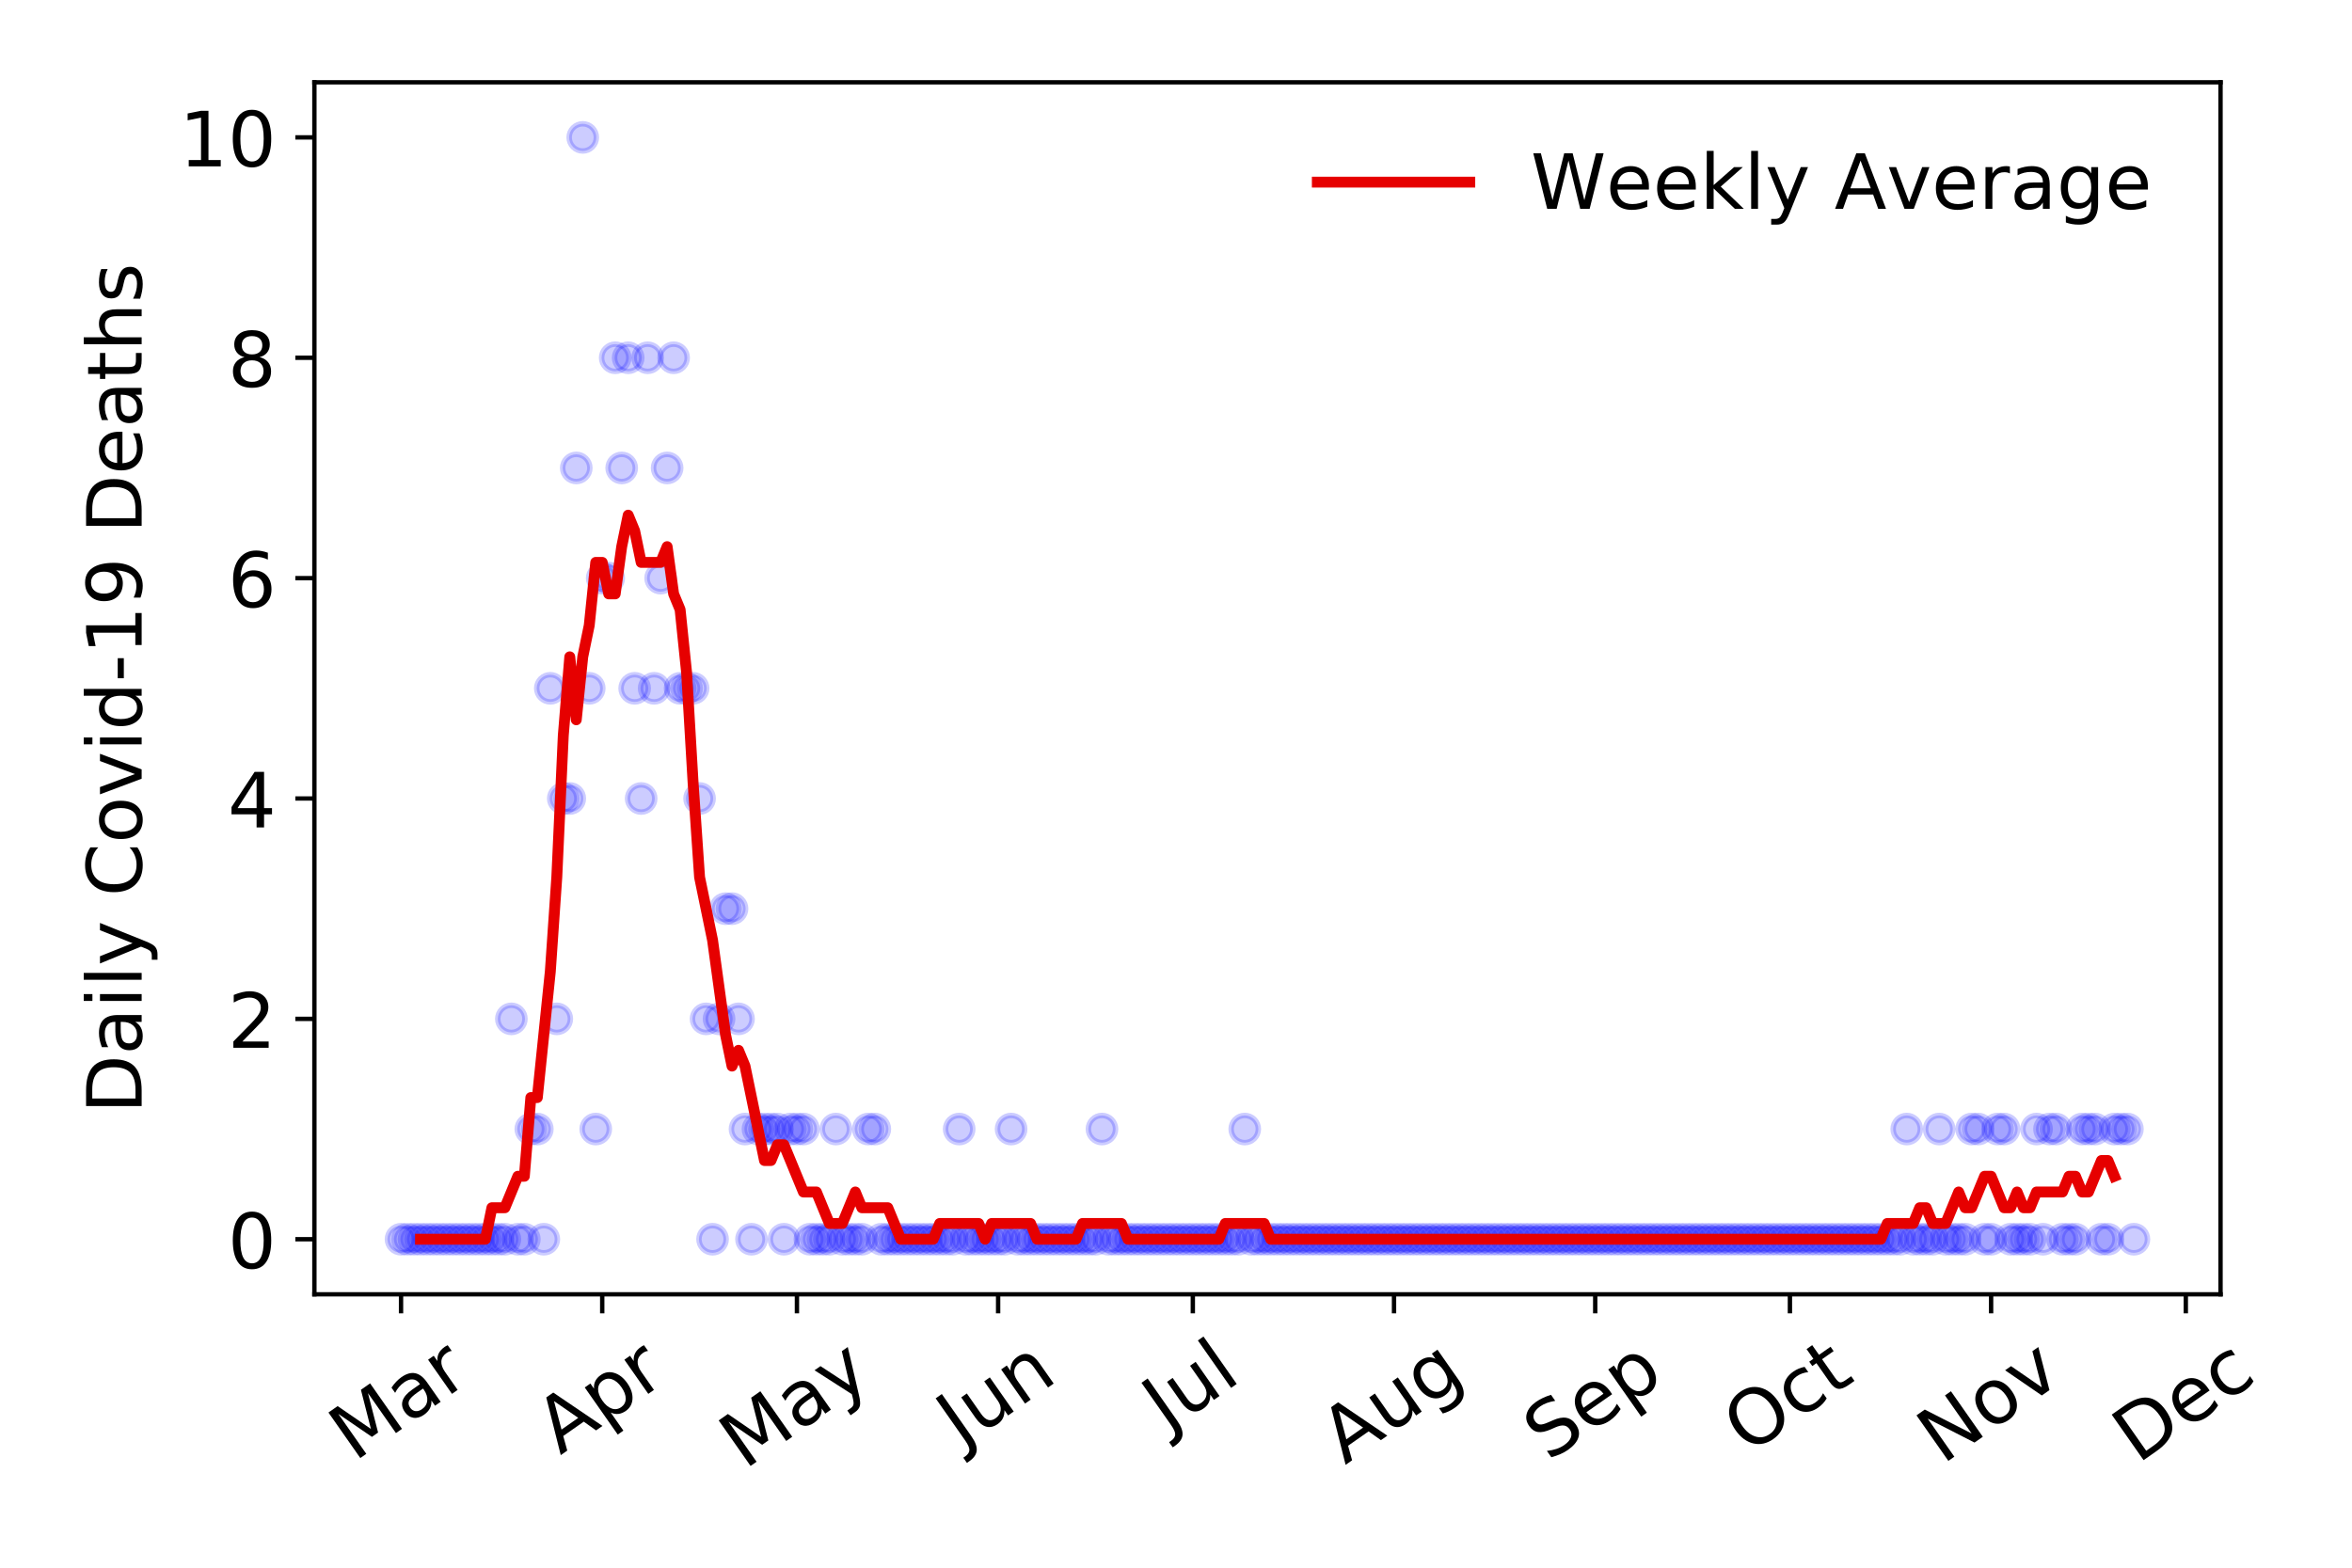 <?xml version="1.0" encoding="utf-8" standalone="no"?>
<!DOCTYPE svg PUBLIC "-//W3C//DTD SVG 1.1//EN"
  "http://www.w3.org/Graphics/SVG/1.1/DTD/svg11.dtd">
<!-- Created with matplotlib (https://matplotlib.org/) -->
<svg height="288pt" version="1.1" viewBox="0 0 432 288" width="432pt" xmlns="http://www.w3.org/2000/svg" xmlns:xlink="http://www.w3.org/1999/xlink">
 <defs>
  <style type="text/css">
*{stroke-linecap:butt;stroke-linejoin:round;}
  </style>
 </defs>
 <g id="figure_1">
  <g id="patch_1">
   <path d="M 0 288 
L 432 288 
L 432 0 
L 0 0 
z
" style="fill:#ffffff;"/>
  </g>
  <g id="axes_1">
   <g id="patch_2">
    <path d="M 57.745 237.778 
L 407.854 237.778 
L 407.854 15.12 
L 57.745 15.12 
z
" style="fill:#ffffff;"/>
   </g>
   <g id="matplotlib.axis_1">
    <g id="xtick_1">
     <g id="line2d_1">
      <defs>
       <path d="M 0 0 
L 0 3.5 
" id="m0d785b9a33" style="stroke:#000000;stroke-width:0.8;"/>
      </defs>
      <g>
       <use style="stroke:#000000;stroke-width:0.8;" x="73.659" xlink:href="#m0d785b9a33" y="237.778"/>
      </g>
     </g>
     <g id="text_1">
      <!-- Mar -->
      <defs>
       <path d="M 9.812 72.906 
L 24.516 72.906 
L 43.109 23.297 
L 61.812 72.906 
L 76.516 72.906 
L 76.516 0 
L 66.891 0 
L 66.891 64.016 
L 48.094 14.016 
L 38.188 14.016 
L 19.391 64.016 
L 19.391 0 
L 9.812 0 
z
" id="DejaVuSans-77"/>
       <path d="M 34.281 27.484 
Q 23.391 27.484 19.188 25 
Q 14.984 22.516 14.984 16.5 
Q 14.984 11.719 18.141 8.906 
Q 21.297 6.109 26.703 6.109 
Q 34.188 6.109 38.703 11.406 
Q 43.219 16.703 43.219 25.484 
L 43.219 27.484 
z
M 52.203 31.203 
L 52.203 0 
L 43.219 0 
L 43.219 8.297 
Q 40.141 3.328 35.547 0.953 
Q 30.953 -1.422 24.312 -1.422 
Q 15.922 -1.422 10.953 3.297 
Q 6 8.016 6 15.922 
Q 6 25.141 12.172 29.828 
Q 18.359 34.516 30.609 34.516 
L 43.219 34.516 
L 43.219 35.406 
Q 43.219 41.609 39.141 45 
Q 35.062 48.391 27.688 48.391 
Q 23 48.391 18.547 47.266 
Q 14.109 46.141 10.016 43.891 
L 10.016 52.203 
Q 14.938 54.109 19.578 55.047 
Q 24.219 56 28.609 56 
Q 40.484 56 46.344 49.844 
Q 52.203 43.703 52.203 31.203 
z
" id="DejaVuSans-97"/>
       <path d="M 41.109 46.297 
Q 39.594 47.172 37.812 47.578 
Q 36.031 48 33.891 48 
Q 26.266 48 22.188 43.047 
Q 18.109 38.094 18.109 28.812 
L 18.109 0 
L 9.078 0 
L 9.078 54.688 
L 18.109 54.688 
L 18.109 46.188 
Q 20.953 51.172 25.484 53.578 
Q 30.031 56 36.531 56 
Q 37.453 56 38.578 55.875 
Q 39.703 55.766 41.062 55.516 
z
" id="DejaVuSans-114"/>
      </defs>
      <g transform="translate(65.056 268.643)rotate(-35)scale(0.14 -0.14)">
       <use xlink:href="#DejaVuSans-77"/>
       <use x="86.279" xlink:href="#DejaVuSans-97"/>
       <use x="147.559" xlink:href="#DejaVuSans-114"/>
      </g>
     </g>
    </g>
    <g id="xtick_2">
     <g id="line2d_2">
      <g>
       <use style="stroke:#000000;stroke-width:0.8;" x="110.613" xlink:href="#m0d785b9a33" y="237.778"/>
      </g>
     </g>
     <g id="text_2">
      <!-- Apr -->
      <defs>
       <path d="M 34.188 63.188 
L 20.797 26.906 
L 47.609 26.906 
z
M 28.609 72.906 
L 39.797 72.906 
L 67.578 0 
L 57.328 0 
L 50.688 18.703 
L 17.828 18.703 
L 11.188 0 
L 0.781 0 
z
" id="DejaVuSans-65"/>
       <path d="M 18.109 8.203 
L 18.109 -20.797 
L 9.078 -20.797 
L 9.078 54.688 
L 18.109 54.688 
L 18.109 46.391 
Q 20.953 51.266 25.266 53.625 
Q 29.594 56 35.594 56 
Q 45.562 56 51.781 48.094 
Q 58.016 40.188 58.016 27.297 
Q 58.016 14.406 51.781 6.484 
Q 45.562 -1.422 35.594 -1.422 
Q 29.594 -1.422 25.266 0.953 
Q 20.953 3.328 18.109 8.203 
z
M 48.688 27.297 
Q 48.688 37.203 44.609 42.844 
Q 40.531 48.484 33.406 48.484 
Q 26.266 48.484 22.188 42.844 
Q 18.109 37.203 18.109 27.297 
Q 18.109 17.391 22.188 11.75 
Q 26.266 6.109 33.406 6.109 
Q 40.531 6.109 44.609 11.75 
Q 48.688 17.391 48.688 27.297 
z
" id="DejaVuSans-112"/>
      </defs>
      <g transform="translate(102.909 267.384)rotate(-35)scale(0.14 -0.14)">
       <use xlink:href="#DejaVuSans-65"/>
       <use x="68.408" xlink:href="#DejaVuSans-112"/>
       <use x="131.885" xlink:href="#DejaVuSans-114"/>
      </g>
     </g>
    </g>
    <g id="xtick_3">
     <g id="line2d_3">
      <g>
       <use style="stroke:#000000;stroke-width:0.8;" x="146.375" xlink:href="#m0d785b9a33" y="237.778"/>
      </g>
     </g>
     <g id="text_3">
      <!-- May -->
      <defs>
       <path d="M 32.172 -5.078 
Q 28.375 -14.844 24.75 -17.812 
Q 21.141 -20.797 15.094 -20.797 
L 7.906 -20.797 
L 7.906 -13.281 
L 13.188 -13.281 
Q 16.891 -13.281 18.938 -11.516 
Q 21 -9.766 23.484 -3.219 
L 25.094 0.875 
L 2.984 54.688 
L 12.5 54.688 
L 29.594 11.922 
L 46.688 54.688 
L 56.203 54.688 
z
" id="DejaVuSans-121"/>
      </defs>
      <g transform="translate(136.736 270.094)rotate(-35)scale(0.14 -0.14)">
       <use xlink:href="#DejaVuSans-77"/>
       <use x="86.279" xlink:href="#DejaVuSans-97"/>
       <use x="147.559" xlink:href="#DejaVuSans-121"/>
      </g>
     </g>
    </g>
    <g id="xtick_4">
     <g id="line2d_4">
      <g>
       <use style="stroke:#000000;stroke-width:0.8;" x="183.329" xlink:href="#m0d785b9a33" y="237.778"/>
      </g>
     </g>
     <g id="text_4">
      <!-- Jun -->
      <defs>
       <path d="M 9.812 72.906 
L 19.672 72.906 
L 19.672 5.078 
Q 19.672 -8.109 14.672 -14.062 
Q 9.672 -20.016 -1.422 -20.016 
L -5.172 -20.016 
L -5.172 -11.719 
L -2.094 -11.719 
Q 4.438 -11.719 7.125 -8.047 
Q 9.812 -4.391 9.812 5.078 
z
" id="DejaVuSans-74"/>
       <path d="M 8.5 21.578 
L 8.5 54.688 
L 17.484 54.688 
L 17.484 21.922 
Q 17.484 14.156 20.5 10.266 
Q 23.531 6.391 29.594 6.391 
Q 36.859 6.391 41.078 11.031 
Q 45.312 15.672 45.312 23.688 
L 45.312 54.688 
L 54.297 54.688 
L 54.297 0 
L 45.312 0 
L 45.312 8.406 
Q 42.047 3.422 37.719 1 
Q 33.406 -1.422 27.688 -1.422 
Q 18.266 -1.422 13.375 4.438 
Q 8.5 10.297 8.5 21.578 
z
M 31.109 56 
z
" id="DejaVuSans-117"/>
       <path d="M 54.891 33.016 
L 54.891 0 
L 45.906 0 
L 45.906 32.719 
Q 45.906 40.484 42.875 44.328 
Q 39.844 48.188 33.797 48.188 
Q 26.516 48.188 22.312 43.547 
Q 18.109 38.922 18.109 30.906 
L 18.109 0 
L 9.078 0 
L 9.078 54.688 
L 18.109 54.688 
L 18.109 46.188 
Q 21.344 51.125 25.703 53.562 
Q 30.078 56 35.797 56 
Q 45.219 56 50.047 50.172 
Q 54.891 44.344 54.891 33.016 
z
" id="DejaVuSans-110"/>
      </defs>
      <g transform="translate(176.585 266.039)rotate(-35)scale(0.14 -0.14)">
       <use xlink:href="#DejaVuSans-74"/>
       <use x="29.492" xlink:href="#DejaVuSans-117"/>
       <use x="92.871" xlink:href="#DejaVuSans-110"/>
      </g>
     </g>
    </g>
    <g id="xtick_5">
     <g id="line2d_5">
      <g>
       <use style="stroke:#000000;stroke-width:0.8;" x="219.091" xlink:href="#m0d785b9a33" y="237.778"/>
      </g>
     </g>
     <g id="text_5">
      <!-- Jul -->
      <defs>
       <path d="M 9.422 75.984 
L 18.406 75.984 
L 18.406 0 
L 9.422 0 
z
" id="DejaVuSans-108"/>
      </defs>
      <g transform="translate(214.388 263.181)rotate(-35)scale(0.14 -0.14)">
       <use xlink:href="#DejaVuSans-74"/>
       <use x="29.492" xlink:href="#DejaVuSans-117"/>
       <use x="92.871" xlink:href="#DejaVuSans-108"/>
      </g>
     </g>
    </g>
    <g id="xtick_6">
     <g id="line2d_6">
      <g>
       <use style="stroke:#000000;stroke-width:0.8;" x="256.045" xlink:href="#m0d785b9a33" y="237.778"/>
      </g>
     </g>
     <g id="text_6">
      <!-- Aug -->
      <defs>
       <path d="M 45.406 27.984 
Q 45.406 37.75 41.375 43.109 
Q 37.359 48.484 30.078 48.484 
Q 22.859 48.484 18.828 43.109 
Q 14.797 37.75 14.797 27.984 
Q 14.797 18.266 18.828 12.891 
Q 22.859 7.516 30.078 7.516 
Q 37.359 7.516 41.375 12.891 
Q 45.406 18.266 45.406 27.984 
z
M 54.391 6.781 
Q 54.391 -7.172 48.188 -13.984 
Q 42 -20.797 29.203 -20.797 
Q 24.469 -20.797 20.266 -20.094 
Q 16.062 -19.391 12.109 -17.922 
L 12.109 -9.188 
Q 16.062 -11.328 19.922 -12.344 
Q 23.781 -13.375 27.781 -13.375 
Q 36.625 -13.375 41.016 -8.766 
Q 45.406 -4.156 45.406 5.172 
L 45.406 9.625 
Q 42.625 4.781 38.281 2.391 
Q 33.938 0 27.875 0 
Q 17.828 0 11.672 7.656 
Q 5.516 15.328 5.516 27.984 
Q 5.516 40.672 11.672 48.328 
Q 17.828 56 27.875 56 
Q 33.938 56 38.281 53.609 
Q 42.625 51.219 45.406 46.391 
L 45.406 54.688 
L 54.391 54.688 
z
" id="DejaVuSans-103"/>
      </defs>
      <g transform="translate(247.064 269.172)rotate(-35)scale(0.14 -0.14)">
       <use xlink:href="#DejaVuSans-65"/>
       <use x="68.408" xlink:href="#DejaVuSans-117"/>
       <use x="131.787" xlink:href="#DejaVuSans-103"/>
      </g>
     </g>
    </g>
    <g id="xtick_7">
     <g id="line2d_7">
      <g>
       <use style="stroke:#000000;stroke-width:0.8;" x="292.999" xlink:href="#m0d785b9a33" y="237.778"/>
      </g>
     </g>
     <g id="text_7">
      <!-- Sep -->
      <defs>
       <path d="M 53.516 70.516 
L 53.516 60.891 
Q 47.906 63.578 42.922 64.891 
Q 37.938 66.219 33.297 66.219 
Q 25.25 66.219 20.875 63.094 
Q 16.5 59.969 16.5 54.203 
Q 16.5 49.359 19.406 46.891 
Q 22.312 44.438 30.422 42.922 
L 36.375 41.703 
Q 47.406 39.594 52.656 34.297 
Q 57.906 29 57.906 20.125 
Q 57.906 9.516 50.797 4.047 
Q 43.703 -1.422 29.984 -1.422 
Q 24.812 -1.422 18.969 -0.25 
Q 13.141 0.922 6.891 3.219 
L 6.891 13.375 
Q 12.891 10.016 18.656 8.297 
Q 24.422 6.594 29.984 6.594 
Q 38.422 6.594 43.016 9.906 
Q 47.609 13.234 47.609 19.391 
Q 47.609 24.75 44.312 27.781 
Q 41.016 30.812 33.5 32.328 
L 27.484 33.5 
Q 16.453 35.688 11.516 40.375 
Q 6.594 45.062 6.594 53.422 
Q 6.594 63.094 13.406 68.656 
Q 20.219 74.219 32.172 74.219 
Q 37.312 74.219 42.625 73.281 
Q 47.953 72.359 53.516 70.516 
z
" id="DejaVuSans-83"/>
       <path d="M 56.203 29.594 
L 56.203 25.203 
L 14.891 25.203 
Q 15.484 15.922 20.484 11.062 
Q 25.484 6.203 34.422 6.203 
Q 39.594 6.203 44.453 7.469 
Q 49.312 8.734 54.109 11.281 
L 54.109 2.781 
Q 49.266 0.734 44.188 -0.344 
Q 39.109 -1.422 33.891 -1.422 
Q 20.797 -1.422 13.156 6.188 
Q 5.516 13.812 5.516 26.812 
Q 5.516 40.234 12.766 48.109 
Q 20.016 56 32.328 56 
Q 43.359 56 49.781 48.891 
Q 56.203 41.797 56.203 29.594 
z
M 47.219 32.234 
Q 47.125 39.594 43.094 43.984 
Q 39.062 48.391 32.422 48.391 
Q 24.906 48.391 20.391 44.141 
Q 15.875 39.891 15.188 32.172 
z
" id="DejaVuSans-101"/>
      </defs>
      <g transform="translate(284.406 268.629)rotate(-35)scale(0.14 -0.14)">
       <use xlink:href="#DejaVuSans-83"/>
       <use x="63.477" xlink:href="#DejaVuSans-101"/>
       <use x="125" xlink:href="#DejaVuSans-112"/>
      </g>
     </g>
    </g>
    <g id="xtick_8">
     <g id="line2d_8">
      <g>
       <use style="stroke:#000000;stroke-width:0.8;" x="328.761" xlink:href="#m0d785b9a33" y="237.778"/>
      </g>
     </g>
     <g id="text_8">
      <!-- Oct -->
      <defs>
       <path d="M 39.406 66.219 
Q 28.656 66.219 22.328 58.203 
Q 16.016 50.203 16.016 36.375 
Q 16.016 22.609 22.328 14.594 
Q 28.656 6.594 39.406 6.594 
Q 50.141 6.594 56.422 14.594 
Q 62.703 22.609 62.703 36.375 
Q 62.703 50.203 56.422 58.203 
Q 50.141 66.219 39.406 66.219 
z
M 39.406 74.219 
Q 54.734 74.219 63.906 63.938 
Q 73.094 53.656 73.094 36.375 
Q 73.094 19.141 63.906 8.859 
Q 54.734 -1.422 39.406 -1.422 
Q 24.031 -1.422 14.812 8.828 
Q 5.609 19.094 5.609 36.375 
Q 5.609 53.656 14.812 63.938 
Q 24.031 74.219 39.406 74.219 
z
" id="DejaVuSans-79"/>
       <path d="M 48.781 52.594 
L 48.781 44.188 
Q 44.969 46.297 41.141 47.344 
Q 37.312 48.391 33.406 48.391 
Q 24.656 48.391 19.812 42.844 
Q 14.984 37.312 14.984 27.297 
Q 14.984 17.281 19.812 11.734 
Q 24.656 6.203 33.406 6.203 
Q 37.312 6.203 41.141 7.25 
Q 44.969 8.297 48.781 10.406 
L 48.781 2.094 
Q 45.016 0.344 40.984 -0.531 
Q 36.969 -1.422 32.422 -1.422 
Q 20.062 -1.422 12.781 6.344 
Q 5.516 14.109 5.516 27.297 
Q 5.516 40.672 12.859 48.328 
Q 20.219 56 33.016 56 
Q 37.156 56 41.109 55.141 
Q 45.062 54.297 48.781 52.594 
z
" id="DejaVuSans-99"/>
       <path d="M 18.312 70.219 
L 18.312 54.688 
L 36.812 54.688 
L 36.812 47.703 
L 18.312 47.703 
L 18.312 18.016 
Q 18.312 11.328 20.141 9.422 
Q 21.969 7.516 27.594 7.516 
L 36.812 7.516 
L 36.812 0 
L 27.594 0 
Q 17.188 0 13.234 3.875 
Q 9.281 7.766 9.281 18.016 
L 9.281 47.703 
L 2.688 47.703 
L 2.688 54.688 
L 9.281 54.688 
L 9.281 70.219 
z
" id="DejaVuSans-116"/>
      </defs>
      <g transform="translate(321.062 267.377)rotate(-35)scale(0.14 -0.14)">
       <use xlink:href="#DejaVuSans-79"/>
       <use x="78.711" xlink:href="#DejaVuSans-99"/>
       <use x="133.691" xlink:href="#DejaVuSans-116"/>
      </g>
     </g>
    </g>
    <g id="xtick_9">
     <g id="line2d_9">
      <g>
       <use style="stroke:#000000;stroke-width:0.8;" x="365.714" xlink:href="#m0d785b9a33" y="237.778"/>
      </g>
     </g>
     <g id="text_9">
      <!-- Nov -->
      <defs>
       <path d="M 9.812 72.906 
L 23.094 72.906 
L 55.422 11.922 
L 55.422 72.906 
L 64.984 72.906 
L 64.984 0 
L 51.703 0 
L 19.391 60.984 
L 19.391 0 
L 9.812 0 
z
" id="DejaVuSans-78"/>
       <path d="M 30.609 48.391 
Q 23.391 48.391 19.188 42.75 
Q 14.984 37.109 14.984 27.297 
Q 14.984 17.484 19.156 11.844 
Q 23.344 6.203 30.609 6.203 
Q 37.797 6.203 41.984 11.859 
Q 46.188 17.531 46.188 27.297 
Q 46.188 37.016 41.984 42.703 
Q 37.797 48.391 30.609 48.391 
z
M 30.609 56 
Q 42.328 56 49.016 48.375 
Q 55.719 40.766 55.719 27.297 
Q 55.719 13.875 49.016 6.219 
Q 42.328 -1.422 30.609 -1.422 
Q 18.844 -1.422 12.172 6.219 
Q 5.516 13.875 5.516 27.297 
Q 5.516 40.766 12.172 48.375 
Q 18.844 56 30.609 56 
z
" id="DejaVuSans-111"/>
       <path d="M 2.984 54.688 
L 12.5 54.688 
L 29.594 8.797 
L 46.688 54.688 
L 56.203 54.688 
L 35.688 0 
L 23.484 0 
z
" id="DejaVuSans-118"/>
      </defs>
      <g transform="translate(356.738 269.166)rotate(-35)scale(0.14 -0.14)">
       <use xlink:href="#DejaVuSans-78"/>
       <use x="74.805" xlink:href="#DejaVuSans-111"/>
       <use x="135.986" xlink:href="#DejaVuSans-118"/>
      </g>
     </g>
    </g>
    <g id="xtick_10">
     <g id="line2d_10">
      <g>
       <use style="stroke:#000000;stroke-width:0.8;" x="401.476" xlink:href="#m0d785b9a33" y="237.778"/>
      </g>
     </g>
     <g id="text_10">
      <!-- Dec -->
      <defs>
       <path d="M 19.672 64.797 
L 19.672 8.109 
L 31.594 8.109 
Q 46.688 8.109 53.688 14.938 
Q 60.688 21.781 60.688 36.531 
Q 60.688 51.172 53.688 57.984 
Q 46.688 64.797 31.594 64.797 
z
M 9.812 72.906 
L 30.078 72.906 
Q 51.266 72.906 61.172 64.094 
Q 71.094 55.281 71.094 36.531 
Q 71.094 17.672 61.125 8.828 
Q 51.172 0 30.078 0 
L 9.812 0 
z
" id="DejaVuSans-68"/>
      </defs>
      <g transform="translate(392.596 269.032)rotate(-35)scale(0.14 -0.14)">
       <use xlink:href="#DejaVuSans-68"/>
       <use x="77.002" xlink:href="#DejaVuSans-101"/>
       <use x="138.525" xlink:href="#DejaVuSans-99"/>
      </g>
     </g>
    </g>
   </g>
   <g id="matplotlib.axis_2">
    <g id="ytick_1">
     <g id="line2d_11">
      <defs>
       <path d="M 0 0 
L -3.5 0 
" id="mfdb0c2dee8" style="stroke:#000000;stroke-width:0.8;"/>
      </defs>
      <g>
       <use style="stroke:#000000;stroke-width:0.8;" x="57.745" xlink:href="#mfdb0c2dee8" y="227.657"/>
      </g>
     </g>
     <g id="text_11">
      <!-- 0 -->
      <defs>
       <path d="M 31.781 66.406 
Q 24.172 66.406 20.328 58.906 
Q 16.5 51.422 16.5 36.375 
Q 16.5 21.391 20.328 13.891 
Q 24.172 6.391 31.781 6.391 
Q 39.453 6.391 43.281 13.891 
Q 47.125 21.391 47.125 36.375 
Q 47.125 51.422 43.281 58.906 
Q 39.453 66.406 31.781 66.406 
z
M 31.781 74.219 
Q 44.047 74.219 50.516 64.516 
Q 56.984 54.828 56.984 36.375 
Q 56.984 17.969 50.516 8.266 
Q 44.047 -1.422 31.781 -1.422 
Q 19.531 -1.422 13.062 8.266 
Q 6.594 17.969 6.594 36.375 
Q 6.594 54.828 13.062 64.516 
Q 19.531 74.219 31.781 74.219 
z
" id="DejaVuSans-48"/>
      </defs>
      <g transform="translate(41.837 232.976)scale(0.14 -0.14)">
       <use xlink:href="#DejaVuSans-48"/>
      </g>
     </g>
    </g>
    <g id="ytick_2">
     <g id="line2d_12">
      <g>
       <use style="stroke:#000000;stroke-width:0.8;" x="57.745" xlink:href="#mfdb0c2dee8" y="187.174"/>
      </g>
     </g>
     <g id="text_12">
      <!-- 2 -->
      <defs>
       <path d="M 19.188 8.297 
L 53.609 8.297 
L 53.609 0 
L 7.328 0 
L 7.328 8.297 
Q 12.938 14.109 22.625 23.891 
Q 32.328 33.688 34.812 36.531 
Q 39.547 41.844 41.422 45.531 
Q 43.312 49.219 43.312 52.781 
Q 43.312 58.594 39.234 62.25 
Q 35.156 65.922 28.609 65.922 
Q 23.969 65.922 18.812 64.312 
Q 13.672 62.703 7.812 59.422 
L 7.812 69.391 
Q 13.766 71.781 18.938 73 
Q 24.125 74.219 28.422 74.219 
Q 39.75 74.219 46.484 68.547 
Q 53.219 62.891 53.219 53.422 
Q 53.219 48.922 51.531 44.891 
Q 49.859 40.875 45.406 35.406 
Q 44.188 33.984 37.641 27.219 
Q 31.109 20.453 19.188 8.297 
z
" id="DejaVuSans-50"/>
      </defs>
      <g transform="translate(41.837 192.493)scale(0.14 -0.14)">
       <use xlink:href="#DejaVuSans-50"/>
      </g>
     </g>
    </g>
    <g id="ytick_3">
     <g id="line2d_13">
      <g>
       <use style="stroke:#000000;stroke-width:0.8;" x="57.745" xlink:href="#mfdb0c2dee8" y="146.691"/>
      </g>
     </g>
     <g id="text_13">
      <!-- 4 -->
      <defs>
       <path d="M 37.797 64.312 
L 12.891 25.391 
L 37.797 25.391 
z
M 35.203 72.906 
L 47.609 72.906 
L 47.609 25.391 
L 58.016 25.391 
L 58.016 17.188 
L 47.609 17.188 
L 47.609 0 
L 37.797 0 
L 37.797 17.188 
L 4.891 17.188 
L 4.891 26.703 
z
" id="DejaVuSans-52"/>
      </defs>
      <g transform="translate(41.837 152.01)scale(0.14 -0.14)">
       <use xlink:href="#DejaVuSans-52"/>
      </g>
     </g>
    </g>
    <g id="ytick_4">
     <g id="line2d_14">
      <g>
       <use style="stroke:#000000;stroke-width:0.8;" x="57.745" xlink:href="#mfdb0c2dee8" y="106.207"/>
      </g>
     </g>
     <g id="text_14">
      <!-- 6 -->
      <defs>
       <path d="M 33.016 40.375 
Q 26.375 40.375 22.484 35.828 
Q 18.609 31.297 18.609 23.391 
Q 18.609 15.531 22.484 10.953 
Q 26.375 6.391 33.016 6.391 
Q 39.656 6.391 43.531 10.953 
Q 47.406 15.531 47.406 23.391 
Q 47.406 31.297 43.531 35.828 
Q 39.656 40.375 33.016 40.375 
z
M 52.594 71.297 
L 52.594 62.312 
Q 48.875 64.062 45.094 64.984 
Q 41.312 65.922 37.594 65.922 
Q 27.828 65.922 22.672 59.328 
Q 17.531 52.734 16.797 39.406 
Q 19.672 43.656 24.016 45.922 
Q 28.375 48.188 33.594 48.188 
Q 44.578 48.188 50.953 41.516 
Q 57.328 34.859 57.328 23.391 
Q 57.328 12.156 50.688 5.359 
Q 44.047 -1.422 33.016 -1.422 
Q 20.359 -1.422 13.672 8.266 
Q 6.984 17.969 6.984 36.375 
Q 6.984 53.656 15.188 63.938 
Q 23.391 74.219 37.203 74.219 
Q 40.922 74.219 44.703 73.484 
Q 48.484 72.75 52.594 71.297 
z
" id="DejaVuSans-54"/>
      </defs>
      <g transform="translate(41.837 111.526)scale(0.14 -0.14)">
       <use xlink:href="#DejaVuSans-54"/>
      </g>
     </g>
    </g>
    <g id="ytick_5">
     <g id="line2d_15">
      <g>
       <use style="stroke:#000000;stroke-width:0.8;" x="57.745" xlink:href="#mfdb0c2dee8" y="65.724"/>
      </g>
     </g>
     <g id="text_15">
      <!-- 8 -->
      <defs>
       <path d="M 31.781 34.625 
Q 24.75 34.625 20.719 30.859 
Q 16.703 27.094 16.703 20.516 
Q 16.703 13.922 20.719 10.156 
Q 24.75 6.391 31.781 6.391 
Q 38.812 6.391 42.859 10.172 
Q 46.922 13.969 46.922 20.516 
Q 46.922 27.094 42.891 30.859 
Q 38.875 34.625 31.781 34.625 
z
M 21.922 38.812 
Q 15.578 40.375 12.031 44.719 
Q 8.5 49.078 8.5 55.328 
Q 8.5 64.062 14.719 69.141 
Q 20.953 74.219 31.781 74.219 
Q 42.672 74.219 48.875 69.141 
Q 55.078 64.062 55.078 55.328 
Q 55.078 49.078 51.531 44.719 
Q 48 40.375 41.703 38.812 
Q 48.828 37.156 52.797 32.312 
Q 56.781 27.484 56.781 20.516 
Q 56.781 9.906 50.312 4.234 
Q 43.844 -1.422 31.781 -1.422 
Q 19.734 -1.422 13.25 4.234 
Q 6.781 9.906 6.781 20.516 
Q 6.781 27.484 10.781 32.312 
Q 14.797 37.156 21.922 38.812 
z
M 18.312 54.391 
Q 18.312 48.734 21.844 45.562 
Q 25.391 42.391 31.781 42.391 
Q 38.141 42.391 41.719 45.562 
Q 45.312 48.734 45.312 54.391 
Q 45.312 60.062 41.719 63.234 
Q 38.141 66.406 31.781 66.406 
Q 25.391 66.406 21.844 63.234 
Q 18.312 60.062 18.312 54.391 
z
" id="DejaVuSans-56"/>
      </defs>
      <g transform="translate(41.837 71.043)scale(0.14 -0.14)">
       <use xlink:href="#DejaVuSans-56"/>
      </g>
     </g>
    </g>
    <g id="ytick_6">
     <g id="line2d_16">
      <g>
       <use style="stroke:#000000;stroke-width:0.8;" x="57.745" xlink:href="#mfdb0c2dee8" y="25.241"/>
      </g>
     </g>
     <g id="text_16">
      <!-- 10 -->
      <defs>
       <path d="M 12.406 8.297 
L 28.516 8.297 
L 28.516 63.922 
L 10.984 60.406 
L 10.984 69.391 
L 28.422 72.906 
L 38.281 72.906 
L 38.281 8.297 
L 54.391 8.297 
L 54.391 0 
L 12.406 0 
z
" id="DejaVuSans-49"/>
      </defs>
      <g transform="translate(32.93 30.56)scale(0.14 -0.14)">
       <use xlink:href="#DejaVuSans-49"/>
       <use x="63.623" xlink:href="#DejaVuSans-48"/>
      </g>
     </g>
    </g>
    <g id="text_17">
     <!-- Daily Covid-19 Deaths -->
     <defs>
      <path d="M 9.422 54.688 
L 18.406 54.688 
L 18.406 0 
L 9.422 0 
z
M 9.422 75.984 
L 18.406 75.984 
L 18.406 64.594 
L 9.422 64.594 
z
" id="DejaVuSans-105"/>
      <path id="DejaVuSans-32"/>
      <path d="M 64.406 67.281 
L 64.406 56.891 
Q 59.422 61.531 53.781 63.812 
Q 48.141 66.109 41.797 66.109 
Q 29.297 66.109 22.656 58.469 
Q 16.016 50.828 16.016 36.375 
Q 16.016 21.969 22.656 14.328 
Q 29.297 6.688 41.797 6.688 
Q 48.141 6.688 53.781 8.984 
Q 59.422 11.281 64.406 15.922 
L 64.406 5.609 
Q 59.234 2.094 53.438 0.328 
Q 47.656 -1.422 41.219 -1.422 
Q 24.656 -1.422 15.125 8.703 
Q 5.609 18.844 5.609 36.375 
Q 5.609 53.953 15.125 64.078 
Q 24.656 74.219 41.219 74.219 
Q 47.75 74.219 53.531 72.484 
Q 59.328 70.75 64.406 67.281 
z
" id="DejaVuSans-67"/>
      <path d="M 45.406 46.391 
L 45.406 75.984 
L 54.391 75.984 
L 54.391 0 
L 45.406 0 
L 45.406 8.203 
Q 42.578 3.328 38.25 0.953 
Q 33.938 -1.422 27.875 -1.422 
Q 17.969 -1.422 11.734 6.484 
Q 5.516 14.406 5.516 27.297 
Q 5.516 40.188 11.734 48.094 
Q 17.969 56 27.875 56 
Q 33.938 56 38.25 53.625 
Q 42.578 51.266 45.406 46.391 
z
M 14.797 27.297 
Q 14.797 17.391 18.875 11.75 
Q 22.953 6.109 30.078 6.109 
Q 37.203 6.109 41.297 11.75 
Q 45.406 17.391 45.406 27.297 
Q 45.406 37.203 41.297 42.844 
Q 37.203 48.484 30.078 48.484 
Q 22.953 48.484 18.875 42.844 
Q 14.797 37.203 14.797 27.297 
z
" id="DejaVuSans-100"/>
      <path d="M 4.891 31.391 
L 31.203 31.391 
L 31.203 23.391 
L 4.891 23.391 
z
" id="DejaVuSans-45"/>
      <path d="M 10.984 1.516 
L 10.984 10.5 
Q 14.703 8.734 18.5 7.812 
Q 22.312 6.891 25.984 6.891 
Q 35.75 6.891 40.891 13.453 
Q 46.047 20.016 46.781 33.406 
Q 43.953 29.203 39.594 26.953 
Q 35.25 24.703 29.984 24.703 
Q 19.047 24.703 12.672 31.312 
Q 6.297 37.938 6.297 49.422 
Q 6.297 60.641 12.938 67.422 
Q 19.578 74.219 30.609 74.219 
Q 43.266 74.219 49.922 64.516 
Q 56.594 54.828 56.594 36.375 
Q 56.594 19.141 48.406 8.859 
Q 40.234 -1.422 26.422 -1.422 
Q 22.703 -1.422 18.891 -0.688 
Q 15.094 0.047 10.984 1.516 
z
M 30.609 32.422 
Q 37.25 32.422 41.125 36.953 
Q 45.016 41.5 45.016 49.422 
Q 45.016 57.281 41.125 61.844 
Q 37.25 66.406 30.609 66.406 
Q 23.969 66.406 20.094 61.844 
Q 16.219 57.281 16.219 49.422 
Q 16.219 41.5 20.094 36.953 
Q 23.969 32.422 30.609 32.422 
z
" id="DejaVuSans-57"/>
      <path d="M 54.891 33.016 
L 54.891 0 
L 45.906 0 
L 45.906 32.719 
Q 45.906 40.484 42.875 44.328 
Q 39.844 48.188 33.797 48.188 
Q 26.516 48.188 22.312 43.547 
Q 18.109 38.922 18.109 30.906 
L 18.109 0 
L 9.078 0 
L 9.078 75.984 
L 18.109 75.984 
L 18.109 46.188 
Q 21.344 51.125 25.703 53.562 
Q 30.078 56 35.797 56 
Q 45.219 56 50.047 50.172 
Q 54.891 44.344 54.891 33.016 
z
" id="DejaVuSans-104"/>
      <path d="M 44.281 53.078 
L 44.281 44.578 
Q 40.484 46.531 36.375 47.5 
Q 32.281 48.484 27.875 48.484 
Q 21.188 48.484 17.844 46.438 
Q 14.5 44.391 14.5 40.281 
Q 14.5 37.156 16.891 35.375 
Q 19.281 33.594 26.516 31.984 
L 29.594 31.297 
Q 39.156 29.25 43.188 25.516 
Q 47.219 21.781 47.219 15.094 
Q 47.219 7.469 41.188 3.016 
Q 35.156 -1.422 24.609 -1.422 
Q 20.219 -1.422 15.453 -0.562 
Q 10.688 0.297 5.422 2 
L 5.422 11.281 
Q 10.406 8.688 15.234 7.391 
Q 20.062 6.109 24.812 6.109 
Q 31.156 6.109 34.562 8.281 
Q 37.984 10.453 37.984 14.406 
Q 37.984 18.062 35.516 20.016 
Q 33.062 21.969 24.703 23.781 
L 21.578 24.516 
Q 13.234 26.266 9.516 29.906 
Q 5.812 33.547 5.812 39.891 
Q 5.812 47.609 11.281 51.797 
Q 16.75 56 26.812 56 
Q 31.781 56 36.172 55.266 
Q 40.578 54.547 44.281 53.078 
z
" id="DejaVuSans-115"/>
     </defs>
     <g transform="translate(26.018 204.56)rotate(-90)scale(0.14 -0.14)">
      <use xlink:href="#DejaVuSans-68"/>
      <use x="77.002" xlink:href="#DejaVuSans-97"/>
      <use x="138.281" xlink:href="#DejaVuSans-105"/>
      <use x="166.064" xlink:href="#DejaVuSans-108"/>
      <use x="193.848" xlink:href="#DejaVuSans-121"/>
      <use x="253.027" xlink:href="#DejaVuSans-32"/>
      <use x="284.814" xlink:href="#DejaVuSans-67"/>
      <use x="354.639" xlink:href="#DejaVuSans-111"/>
      <use x="415.82" xlink:href="#DejaVuSans-118"/>
      <use x="475" xlink:href="#DejaVuSans-105"/>
      <use x="502.783" xlink:href="#DejaVuSans-100"/>
      <use x="566.26" xlink:href="#DejaVuSans-45"/>
      <use x="602.344" xlink:href="#DejaVuSans-49"/>
      <use x="665.967" xlink:href="#DejaVuSans-57"/>
      <use x="729.59" xlink:href="#DejaVuSans-32"/>
      <use x="761.377" xlink:href="#DejaVuSans-68"/>
      <use x="838.379" xlink:href="#DejaVuSans-101"/>
      <use x="899.902" xlink:href="#DejaVuSans-97"/>
      <use x="961.182" xlink:href="#DejaVuSans-116"/>
      <use x="1000.391" xlink:href="#DejaVuSans-104"/>
      <use x="1063.77" xlink:href="#DejaVuSans-115"/>
     </g>
    </g>
   </g>
   <g id="line2d_17">
    <defs>
     <path d="M 0 2.5 
C 0.663 2.5 1.299 2.237 1.768 1.768 
C 2.237 1.299 2.5 0.663 2.5 0 
C 2.5 -0.663 2.237 -1.299 1.768 -1.768 
C 1.299 -2.237 0.663 -2.5 0 -2.5 
C -0.663 -2.5 -1.299 -2.237 -1.768 -1.768 
C -2.237 -1.299 -2.5 -0.663 -2.5 0 
C -2.5 0.663 -2.237 1.299 -1.768 1.768 
C -1.299 2.237 -0.663 2.5 0 2.5 
z
" id="mec4560ade9" style="stroke:#0000ff;stroke-opacity:0.2;"/>
    </defs>
    <g clip-path="url(#p1a76bc80db)">
     <use style="fill:#0000ff;fill-opacity:0.2;stroke:#0000ff;stroke-opacity:0.2;" x="73.659" xlink:href="#mec4560ade9" y="227.657"/>
     <use style="fill:#0000ff;fill-opacity:0.2;stroke:#0000ff;stroke-opacity:0.2;" x="74.851" xlink:href="#mec4560ade9" y="227.657"/>
     <use style="fill:#0000ff;fill-opacity:0.2;stroke:#0000ff;stroke-opacity:0.2;" x="76.043" xlink:href="#mec4560ade9" y="227.657"/>
     <use style="fill:#0000ff;fill-opacity:0.2;stroke:#0000ff;stroke-opacity:0.2;" x="77.235" xlink:href="#mec4560ade9" y="227.657"/>
     <use style="fill:#0000ff;fill-opacity:0.2;stroke:#0000ff;stroke-opacity:0.2;" x="78.427" xlink:href="#mec4560ade9" y="227.657"/>
     <use style="fill:#0000ff;fill-opacity:0.2;stroke:#0000ff;stroke-opacity:0.2;" x="79.619" xlink:href="#mec4560ade9" y="227.657"/>
     <use style="fill:#0000ff;fill-opacity:0.2;stroke:#0000ff;stroke-opacity:0.2;" x="80.811" xlink:href="#mec4560ade9" y="227.657"/>
     <use style="fill:#0000ff;fill-opacity:0.2;stroke:#0000ff;stroke-opacity:0.2;" x="82.003" xlink:href="#mec4560ade9" y="227.657"/>
     <use style="fill:#0000ff;fill-opacity:0.2;stroke:#0000ff;stroke-opacity:0.2;" x="83.196" xlink:href="#mec4560ade9" y="227.657"/>
     <use style="fill:#0000ff;fill-opacity:0.2;stroke:#0000ff;stroke-opacity:0.2;" x="84.388" xlink:href="#mec4560ade9" y="227.657"/>
     <use style="fill:#0000ff;fill-opacity:0.2;stroke:#0000ff;stroke-opacity:0.2;" x="85.58" xlink:href="#mec4560ade9" y="227.657"/>
     <use style="fill:#0000ff;fill-opacity:0.2;stroke:#0000ff;stroke-opacity:0.2;" x="86.772" xlink:href="#mec4560ade9" y="227.657"/>
     <use style="fill:#0000ff;fill-opacity:0.2;stroke:#0000ff;stroke-opacity:0.2;" x="87.964" xlink:href="#mec4560ade9" y="227.657"/>
     <use style="fill:#0000ff;fill-opacity:0.2;stroke:#0000ff;stroke-opacity:0.2;" x="89.156" xlink:href="#mec4560ade9" y="227.657"/>
     <use style="fill:#0000ff;fill-opacity:0.2;stroke:#0000ff;stroke-opacity:0.2;" x="90.348" xlink:href="#mec4560ade9" y="227.657"/>
     <use style="fill:#0000ff;fill-opacity:0.2;stroke:#0000ff;stroke-opacity:0.2;" x="91.54" xlink:href="#mec4560ade9" y="227.657"/>
     <use style="fill:#0000ff;fill-opacity:0.2;stroke:#0000ff;stroke-opacity:0.2;" x="92.732" xlink:href="#mec4560ade9" y="227.657"/>
     <use style="fill:#0000ff;fill-opacity:0.2;stroke:#0000ff;stroke-opacity:0.2;" x="93.924" xlink:href="#mec4560ade9" y="187.174"/>
     <use style="fill:#0000ff;fill-opacity:0.2;stroke:#0000ff;stroke-opacity:0.2;" x="95.116" xlink:href="#mec4560ade9" y="227.657"/>
     <use style="fill:#0000ff;fill-opacity:0.2;stroke:#0000ff;stroke-opacity:0.2;" x="96.308" xlink:href="#mec4560ade9" y="227.657"/>
     <use style="fill:#0000ff;fill-opacity:0.2;stroke:#0000ff;stroke-opacity:0.2;" x="97.5" xlink:href="#mec4560ade9" y="207.416"/>
     <use style="fill:#0000ff;fill-opacity:0.2;stroke:#0000ff;stroke-opacity:0.2;" x="98.692" xlink:href="#mec4560ade9" y="207.416"/>
     <use style="fill:#0000ff;fill-opacity:0.2;stroke:#0000ff;stroke-opacity:0.2;" x="99.884" xlink:href="#mec4560ade9" y="227.657"/>
     <use style="fill:#0000ff;fill-opacity:0.2;stroke:#0000ff;stroke-opacity:0.2;" x="101.076" xlink:href="#mec4560ade9" y="126.449"/>
     <use style="fill:#0000ff;fill-opacity:0.2;stroke:#0000ff;stroke-opacity:0.2;" x="102.269" xlink:href="#mec4560ade9" y="187.174"/>
     <use style="fill:#0000ff;fill-opacity:0.2;stroke:#0000ff;stroke-opacity:0.2;" x="103.461" xlink:href="#mec4560ade9" y="146.691"/>
     <use style="fill:#0000ff;fill-opacity:0.2;stroke:#0000ff;stroke-opacity:0.2;" x="104.653" xlink:href="#mec4560ade9" y="146.691"/>
     <use style="fill:#0000ff;fill-opacity:0.2;stroke:#0000ff;stroke-opacity:0.2;" x="105.845" xlink:href="#mec4560ade9" y="85.966"/>
     <use style="fill:#0000ff;fill-opacity:0.2;stroke:#0000ff;stroke-opacity:0.2;" x="107.037" xlink:href="#mec4560ade9" y="25.241"/>
     <use style="fill:#0000ff;fill-opacity:0.2;stroke:#0000ff;stroke-opacity:0.2;" x="108.229" xlink:href="#mec4560ade9" y="126.449"/>
     <use style="fill:#0000ff;fill-opacity:0.2;stroke:#0000ff;stroke-opacity:0.2;" x="109.421" xlink:href="#mec4560ade9" y="207.416"/>
     <use style="fill:#0000ff;fill-opacity:0.2;stroke:#0000ff;stroke-opacity:0.2;" x="110.613" xlink:href="#mec4560ade9" y="106.207"/>
     <use style="fill:#0000ff;fill-opacity:0.2;stroke:#0000ff;stroke-opacity:0.2;" x="111.805" xlink:href="#mec4560ade9" y="106.207"/>
     <use style="fill:#0000ff;fill-opacity:0.2;stroke:#0000ff;stroke-opacity:0.2;" x="112.997" xlink:href="#mec4560ade9" y="65.724"/>
     <use style="fill:#0000ff;fill-opacity:0.2;stroke:#0000ff;stroke-opacity:0.2;" x="114.189" xlink:href="#mec4560ade9" y="85.966"/>
     <use style="fill:#0000ff;fill-opacity:0.2;stroke:#0000ff;stroke-opacity:0.2;" x="115.381" xlink:href="#mec4560ade9" y="65.724"/>
     <use style="fill:#0000ff;fill-opacity:0.2;stroke:#0000ff;stroke-opacity:0.2;" x="116.573" xlink:href="#mec4560ade9" y="126.449"/>
     <use style="fill:#0000ff;fill-opacity:0.2;stroke:#0000ff;stroke-opacity:0.2;" x="117.765" xlink:href="#mec4560ade9" y="146.691"/>
     <use style="fill:#0000ff;fill-opacity:0.2;stroke:#0000ff;stroke-opacity:0.2;" x="118.957" xlink:href="#mec4560ade9" y="65.724"/>
     <use style="fill:#0000ff;fill-opacity:0.2;stroke:#0000ff;stroke-opacity:0.2;" x="120.149" xlink:href="#mec4560ade9" y="126.449"/>
     <use style="fill:#0000ff;fill-opacity:0.2;stroke:#0000ff;stroke-opacity:0.2;" x="121.342" xlink:href="#mec4560ade9" y="106.207"/>
     <use style="fill:#0000ff;fill-opacity:0.2;stroke:#0000ff;stroke-opacity:0.2;" x="122.534" xlink:href="#mec4560ade9" y="85.966"/>
     <use style="fill:#0000ff;fill-opacity:0.2;stroke:#0000ff;stroke-opacity:0.2;" x="123.726" xlink:href="#mec4560ade9" y="65.724"/>
     <use style="fill:#0000ff;fill-opacity:0.2;stroke:#0000ff;stroke-opacity:0.2;" x="124.918" xlink:href="#mec4560ade9" y="126.449"/>
     <use style="fill:#0000ff;fill-opacity:0.2;stroke:#0000ff;stroke-opacity:0.2;" x="126.11" xlink:href="#mec4560ade9" y="126.449"/>
     <use style="fill:#0000ff;fill-opacity:0.2;stroke:#0000ff;stroke-opacity:0.2;" x="127.302" xlink:href="#mec4560ade9" y="126.449"/>
     <use style="fill:#0000ff;fill-opacity:0.2;stroke:#0000ff;stroke-opacity:0.2;" x="128.494" xlink:href="#mec4560ade9" y="146.691"/>
     <use style="fill:#0000ff;fill-opacity:0.2;stroke:#0000ff;stroke-opacity:0.2;" x="129.686" xlink:href="#mec4560ade9" y="187.174"/>
     <use style="fill:#0000ff;fill-opacity:0.2;stroke:#0000ff;stroke-opacity:0.2;" x="130.878" xlink:href="#mec4560ade9" y="227.657"/>
     <use style="fill:#0000ff;fill-opacity:0.2;stroke:#0000ff;stroke-opacity:0.2;" x="132.07" xlink:href="#mec4560ade9" y="187.174"/>
     <use style="fill:#0000ff;fill-opacity:0.2;stroke:#0000ff;stroke-opacity:0.2;" x="133.262" xlink:href="#mec4560ade9" y="166.932"/>
     <use style="fill:#0000ff;fill-opacity:0.2;stroke:#0000ff;stroke-opacity:0.2;" x="134.454" xlink:href="#mec4560ade9" y="166.932"/>
     <use style="fill:#0000ff;fill-opacity:0.2;stroke:#0000ff;stroke-opacity:0.2;" x="135.646" xlink:href="#mec4560ade9" y="187.174"/>
     <use style="fill:#0000ff;fill-opacity:0.2;stroke:#0000ff;stroke-opacity:0.2;" x="136.838" xlink:href="#mec4560ade9" y="207.416"/>
     <use style="fill:#0000ff;fill-opacity:0.2;stroke:#0000ff;stroke-opacity:0.2;" x="138.03" xlink:href="#mec4560ade9" y="227.657"/>
     <use style="fill:#0000ff;fill-opacity:0.2;stroke:#0000ff;stroke-opacity:0.2;" x="139.223" xlink:href="#mec4560ade9" y="207.416"/>
     <use style="fill:#0000ff;fill-opacity:0.2;stroke:#0000ff;stroke-opacity:0.2;" x="140.415" xlink:href="#mec4560ade9" y="207.416"/>
     <use style="fill:#0000ff;fill-opacity:0.2;stroke:#0000ff;stroke-opacity:0.2;" x="141.607" xlink:href="#mec4560ade9" y="207.416"/>
     <use style="fill:#0000ff;fill-opacity:0.2;stroke:#0000ff;stroke-opacity:0.2;" x="142.799" xlink:href="#mec4560ade9" y="207.416"/>
     <use style="fill:#0000ff;fill-opacity:0.2;stroke:#0000ff;stroke-opacity:0.2;" x="143.991" xlink:href="#mec4560ade9" y="227.657"/>
     <use style="fill:#0000ff;fill-opacity:0.2;stroke:#0000ff;stroke-opacity:0.2;" x="145.183" xlink:href="#mec4560ade9" y="207.416"/>
     <use style="fill:#0000ff;fill-opacity:0.2;stroke:#0000ff;stroke-opacity:0.2;" x="146.375" xlink:href="#mec4560ade9" y="207.416"/>
     <use style="fill:#0000ff;fill-opacity:0.2;stroke:#0000ff;stroke-opacity:0.2;" x="147.567" xlink:href="#mec4560ade9" y="207.416"/>
     <use style="fill:#0000ff;fill-opacity:0.2;stroke:#0000ff;stroke-opacity:0.2;" x="148.759" xlink:href="#mec4560ade9" y="227.657"/>
     <use style="fill:#0000ff;fill-opacity:0.2;stroke:#0000ff;stroke-opacity:0.2;" x="149.951" xlink:href="#mec4560ade9" y="227.657"/>
     <use style="fill:#0000ff;fill-opacity:0.2;stroke:#0000ff;stroke-opacity:0.2;" x="151.143" xlink:href="#mec4560ade9" y="227.657"/>
     <use style="fill:#0000ff;fill-opacity:0.2;stroke:#0000ff;stroke-opacity:0.2;" x="152.335" xlink:href="#mec4560ade9" y="227.657"/>
     <use style="fill:#0000ff;fill-opacity:0.2;stroke:#0000ff;stroke-opacity:0.2;" x="153.527" xlink:href="#mec4560ade9" y="207.416"/>
     <use style="fill:#0000ff;fill-opacity:0.2;stroke:#0000ff;stroke-opacity:0.2;" x="154.719" xlink:href="#mec4560ade9" y="227.657"/>
     <use style="fill:#0000ff;fill-opacity:0.2;stroke:#0000ff;stroke-opacity:0.2;" x="155.911" xlink:href="#mec4560ade9" y="227.657"/>
     <use style="fill:#0000ff;fill-opacity:0.2;stroke:#0000ff;stroke-opacity:0.2;" x="157.103" xlink:href="#mec4560ade9" y="227.657"/>
     <use style="fill:#0000ff;fill-opacity:0.2;stroke:#0000ff;stroke-opacity:0.2;" x="158.296" xlink:href="#mec4560ade9" y="227.657"/>
     <use style="fill:#0000ff;fill-opacity:0.2;stroke:#0000ff;stroke-opacity:0.2;" x="159.488" xlink:href="#mec4560ade9" y="207.416"/>
     <use style="fill:#0000ff;fill-opacity:0.2;stroke:#0000ff;stroke-opacity:0.2;" x="160.68" xlink:href="#mec4560ade9" y="207.416"/>
     <use style="fill:#0000ff;fill-opacity:0.2;stroke:#0000ff;stroke-opacity:0.2;" x="161.872" xlink:href="#mec4560ade9" y="227.657"/>
     <use style="fill:#0000ff;fill-opacity:0.2;stroke:#0000ff;stroke-opacity:0.2;" x="163.064" xlink:href="#mec4560ade9" y="227.657"/>
     <use style="fill:#0000ff;fill-opacity:0.2;stroke:#0000ff;stroke-opacity:0.2;" x="164.256" xlink:href="#mec4560ade9" y="227.657"/>
     <use style="fill:#0000ff;fill-opacity:0.2;stroke:#0000ff;stroke-opacity:0.2;" x="165.448" xlink:href="#mec4560ade9" y="227.657"/>
     <use style="fill:#0000ff;fill-opacity:0.2;stroke:#0000ff;stroke-opacity:0.2;" x="166.64" xlink:href="#mec4560ade9" y="227.657"/>
     <use style="fill:#0000ff;fill-opacity:0.2;stroke:#0000ff;stroke-opacity:0.2;" x="167.832" xlink:href="#mec4560ade9" y="227.657"/>
     <use style="fill:#0000ff;fill-opacity:0.2;stroke:#0000ff;stroke-opacity:0.2;" x="169.024" xlink:href="#mec4560ade9" y="227.657"/>
     <use style="fill:#0000ff;fill-opacity:0.2;stroke:#0000ff;stroke-opacity:0.2;" x="170.216" xlink:href="#mec4560ade9" y="227.657"/>
     <use style="fill:#0000ff;fill-opacity:0.2;stroke:#0000ff;stroke-opacity:0.2;" x="171.408" xlink:href="#mec4560ade9" y="227.657"/>
     <use style="fill:#0000ff;fill-opacity:0.2;stroke:#0000ff;stroke-opacity:0.2;" x="172.6" xlink:href="#mec4560ade9" y="227.657"/>
     <use style="fill:#0000ff;fill-opacity:0.2;stroke:#0000ff;stroke-opacity:0.2;" x="173.792" xlink:href="#mec4560ade9" y="227.657"/>
     <use style="fill:#0000ff;fill-opacity:0.2;stroke:#0000ff;stroke-opacity:0.2;" x="174.984" xlink:href="#mec4560ade9" y="227.657"/>
     <use style="fill:#0000ff;fill-opacity:0.2;stroke:#0000ff;stroke-opacity:0.2;" x="176.176" xlink:href="#mec4560ade9" y="207.416"/>
     <use style="fill:#0000ff;fill-opacity:0.2;stroke:#0000ff;stroke-opacity:0.2;" x="177.369" xlink:href="#mec4560ade9" y="227.657"/>
     <use style="fill:#0000ff;fill-opacity:0.2;stroke:#0000ff;stroke-opacity:0.2;" x="178.561" xlink:href="#mec4560ade9" y="227.657"/>
     <use style="fill:#0000ff;fill-opacity:0.2;stroke:#0000ff;stroke-opacity:0.2;" x="179.753" xlink:href="#mec4560ade9" y="227.657"/>
     <use style="fill:#0000ff;fill-opacity:0.2;stroke:#0000ff;stroke-opacity:0.2;" x="180.945" xlink:href="#mec4560ade9" y="227.657"/>
     <use style="fill:#0000ff;fill-opacity:0.2;stroke:#0000ff;stroke-opacity:0.2;" x="182.137" xlink:href="#mec4560ade9" y="227.657"/>
     <use style="fill:#0000ff;fill-opacity:0.2;stroke:#0000ff;stroke-opacity:0.2;" x="183.329" xlink:href="#mec4560ade9" y="227.657"/>
     <use style="fill:#0000ff;fill-opacity:0.2;stroke:#0000ff;stroke-opacity:0.2;" x="184.521" xlink:href="#mec4560ade9" y="227.657"/>
     <use style="fill:#0000ff;fill-opacity:0.2;stroke:#0000ff;stroke-opacity:0.2;" x="185.713" xlink:href="#mec4560ade9" y="207.416"/>
     <use style="fill:#0000ff;fill-opacity:0.2;stroke:#0000ff;stroke-opacity:0.2;" x="186.905" xlink:href="#mec4560ade9" y="227.657"/>
     <use style="fill:#0000ff;fill-opacity:0.2;stroke:#0000ff;stroke-opacity:0.2;" x="188.097" xlink:href="#mec4560ade9" y="227.657"/>
     <use style="fill:#0000ff;fill-opacity:0.2;stroke:#0000ff;stroke-opacity:0.2;" x="189.289" xlink:href="#mec4560ade9" y="227.657"/>
     <use style="fill:#0000ff;fill-opacity:0.2;stroke:#0000ff;stroke-opacity:0.2;" x="190.481" xlink:href="#mec4560ade9" y="227.657"/>
     <use style="fill:#0000ff;fill-opacity:0.2;stroke:#0000ff;stroke-opacity:0.2;" x="191.673" xlink:href="#mec4560ade9" y="227.657"/>
     <use style="fill:#0000ff;fill-opacity:0.2;stroke:#0000ff;stroke-opacity:0.2;" x="192.865" xlink:href="#mec4560ade9" y="227.657"/>
     <use style="fill:#0000ff;fill-opacity:0.2;stroke:#0000ff;stroke-opacity:0.2;" x="194.057" xlink:href="#mec4560ade9" y="227.657"/>
     <use style="fill:#0000ff;fill-opacity:0.2;stroke:#0000ff;stroke-opacity:0.2;" x="195.249" xlink:href="#mec4560ade9" y="227.657"/>
     <use style="fill:#0000ff;fill-opacity:0.2;stroke:#0000ff;stroke-opacity:0.2;" x="196.442" xlink:href="#mec4560ade9" y="227.657"/>
     <use style="fill:#0000ff;fill-opacity:0.2;stroke:#0000ff;stroke-opacity:0.2;" x="197.634" xlink:href="#mec4560ade9" y="227.657"/>
     <use style="fill:#0000ff;fill-opacity:0.2;stroke:#0000ff;stroke-opacity:0.2;" x="198.826" xlink:href="#mec4560ade9" y="227.657"/>
     <use style="fill:#0000ff;fill-opacity:0.2;stroke:#0000ff;stroke-opacity:0.2;" x="200.018" xlink:href="#mec4560ade9" y="227.657"/>
     <use style="fill:#0000ff;fill-opacity:0.2;stroke:#0000ff;stroke-opacity:0.2;" x="201.21" xlink:href="#mec4560ade9" y="227.657"/>
     <use style="fill:#0000ff;fill-opacity:0.2;stroke:#0000ff;stroke-opacity:0.2;" x="202.402" xlink:href="#mec4560ade9" y="207.416"/>
     <use style="fill:#0000ff;fill-opacity:0.2;stroke:#0000ff;stroke-opacity:0.2;" x="203.594" xlink:href="#mec4560ade9" y="227.657"/>
     <use style="fill:#0000ff;fill-opacity:0.2;stroke:#0000ff;stroke-opacity:0.2;" x="204.786" xlink:href="#mec4560ade9" y="227.657"/>
     <use style="fill:#0000ff;fill-opacity:0.2;stroke:#0000ff;stroke-opacity:0.2;" x="205.978" xlink:href="#mec4560ade9" y="227.657"/>
     <use style="fill:#0000ff;fill-opacity:0.2;stroke:#0000ff;stroke-opacity:0.2;" x="207.17" xlink:href="#mec4560ade9" y="227.657"/>
     <use style="fill:#0000ff;fill-opacity:0.2;stroke:#0000ff;stroke-opacity:0.2;" x="208.362" xlink:href="#mec4560ade9" y="227.657"/>
     <use style="fill:#0000ff;fill-opacity:0.2;stroke:#0000ff;stroke-opacity:0.2;" x="209.554" xlink:href="#mec4560ade9" y="227.657"/>
     <use style="fill:#0000ff;fill-opacity:0.2;stroke:#0000ff;stroke-opacity:0.2;" x="210.746" xlink:href="#mec4560ade9" y="227.657"/>
     <use style="fill:#0000ff;fill-opacity:0.2;stroke:#0000ff;stroke-opacity:0.2;" x="211.938" xlink:href="#mec4560ade9" y="227.657"/>
     <use style="fill:#0000ff;fill-opacity:0.2;stroke:#0000ff;stroke-opacity:0.2;" x="213.13" xlink:href="#mec4560ade9" y="227.657"/>
     <use style="fill:#0000ff;fill-opacity:0.2;stroke:#0000ff;stroke-opacity:0.2;" x="214.322" xlink:href="#mec4560ade9" y="227.657"/>
     <use style="fill:#0000ff;fill-opacity:0.2;stroke:#0000ff;stroke-opacity:0.2;" x="215.515" xlink:href="#mec4560ade9" y="227.657"/>
     <use style="fill:#0000ff;fill-opacity:0.2;stroke:#0000ff;stroke-opacity:0.2;" x="216.707" xlink:href="#mec4560ade9" y="227.657"/>
     <use style="fill:#0000ff;fill-opacity:0.2;stroke:#0000ff;stroke-opacity:0.2;" x="217.899" xlink:href="#mec4560ade9" y="227.657"/>
     <use style="fill:#0000ff;fill-opacity:0.2;stroke:#0000ff;stroke-opacity:0.2;" x="219.091" xlink:href="#mec4560ade9" y="227.657"/>
     <use style="fill:#0000ff;fill-opacity:0.2;stroke:#0000ff;stroke-opacity:0.2;" x="220.283" xlink:href="#mec4560ade9" y="227.657"/>
     <use style="fill:#0000ff;fill-opacity:0.2;stroke:#0000ff;stroke-opacity:0.2;" x="221.475" xlink:href="#mec4560ade9" y="227.657"/>
     <use style="fill:#0000ff;fill-opacity:0.2;stroke:#0000ff;stroke-opacity:0.2;" x="222.667" xlink:href="#mec4560ade9" y="227.657"/>
     <use style="fill:#0000ff;fill-opacity:0.2;stroke:#0000ff;stroke-opacity:0.2;" x="223.859" xlink:href="#mec4560ade9" y="227.657"/>
     <use style="fill:#0000ff;fill-opacity:0.2;stroke:#0000ff;stroke-opacity:0.2;" x="225.051" xlink:href="#mec4560ade9" y="227.657"/>
     <use style="fill:#0000ff;fill-opacity:0.2;stroke:#0000ff;stroke-opacity:0.2;" x="226.243" xlink:href="#mec4560ade9" y="227.657"/>
     <use style="fill:#0000ff;fill-opacity:0.2;stroke:#0000ff;stroke-opacity:0.2;" x="227.435" xlink:href="#mec4560ade9" y="227.657"/>
     <use style="fill:#0000ff;fill-opacity:0.2;stroke:#0000ff;stroke-opacity:0.2;" x="228.627" xlink:href="#mec4560ade9" y="207.416"/>
     <use style="fill:#0000ff;fill-opacity:0.2;stroke:#0000ff;stroke-opacity:0.2;" x="229.819" xlink:href="#mec4560ade9" y="227.657"/>
     <use style="fill:#0000ff;fill-opacity:0.2;stroke:#0000ff;stroke-opacity:0.2;" x="231.011" xlink:href="#mec4560ade9" y="227.657"/>
     <use style="fill:#0000ff;fill-opacity:0.2;stroke:#0000ff;stroke-opacity:0.2;" x="232.203" xlink:href="#mec4560ade9" y="227.657"/>
     <use style="fill:#0000ff;fill-opacity:0.2;stroke:#0000ff;stroke-opacity:0.2;" x="233.395" xlink:href="#mec4560ade9" y="227.657"/>
     <use style="fill:#0000ff;fill-opacity:0.2;stroke:#0000ff;stroke-opacity:0.2;" x="234.588" xlink:href="#mec4560ade9" y="227.657"/>
     <use style="fill:#0000ff;fill-opacity:0.2;stroke:#0000ff;stroke-opacity:0.2;" x="235.78" xlink:href="#mec4560ade9" y="227.657"/>
     <use style="fill:#0000ff;fill-opacity:0.2;stroke:#0000ff;stroke-opacity:0.2;" x="236.972" xlink:href="#mec4560ade9" y="227.657"/>
     <use style="fill:#0000ff;fill-opacity:0.2;stroke:#0000ff;stroke-opacity:0.2;" x="238.164" xlink:href="#mec4560ade9" y="227.657"/>
     <use style="fill:#0000ff;fill-opacity:0.2;stroke:#0000ff;stroke-opacity:0.2;" x="239.356" xlink:href="#mec4560ade9" y="227.657"/>
     <use style="fill:#0000ff;fill-opacity:0.2;stroke:#0000ff;stroke-opacity:0.2;" x="240.548" xlink:href="#mec4560ade9" y="227.657"/>
     <use style="fill:#0000ff;fill-opacity:0.2;stroke:#0000ff;stroke-opacity:0.2;" x="241.74" xlink:href="#mec4560ade9" y="227.657"/>
     <use style="fill:#0000ff;fill-opacity:0.2;stroke:#0000ff;stroke-opacity:0.2;" x="242.932" xlink:href="#mec4560ade9" y="227.657"/>
     <use style="fill:#0000ff;fill-opacity:0.2;stroke:#0000ff;stroke-opacity:0.2;" x="244.124" xlink:href="#mec4560ade9" y="227.657"/>
     <use style="fill:#0000ff;fill-opacity:0.2;stroke:#0000ff;stroke-opacity:0.2;" x="245.316" xlink:href="#mec4560ade9" y="227.657"/>
     <use style="fill:#0000ff;fill-opacity:0.2;stroke:#0000ff;stroke-opacity:0.2;" x="246.508" xlink:href="#mec4560ade9" y="227.657"/>
     <use style="fill:#0000ff;fill-opacity:0.2;stroke:#0000ff;stroke-opacity:0.2;" x="247.7" xlink:href="#mec4560ade9" y="227.657"/>
     <use style="fill:#0000ff;fill-opacity:0.2;stroke:#0000ff;stroke-opacity:0.2;" x="248.892" xlink:href="#mec4560ade9" y="227.657"/>
     <use style="fill:#0000ff;fill-opacity:0.2;stroke:#0000ff;stroke-opacity:0.2;" x="250.084" xlink:href="#mec4560ade9" y="227.657"/>
     <use style="fill:#0000ff;fill-opacity:0.2;stroke:#0000ff;stroke-opacity:0.2;" x="251.276" xlink:href="#mec4560ade9" y="227.657"/>
     <use style="fill:#0000ff;fill-opacity:0.2;stroke:#0000ff;stroke-opacity:0.2;" x="252.468" xlink:href="#mec4560ade9" y="227.657"/>
     <use style="fill:#0000ff;fill-opacity:0.2;stroke:#0000ff;stroke-opacity:0.2;" x="253.661" xlink:href="#mec4560ade9" y="227.657"/>
     <use style="fill:#0000ff;fill-opacity:0.2;stroke:#0000ff;stroke-opacity:0.2;" x="254.853" xlink:href="#mec4560ade9" y="227.657"/>
     <use style="fill:#0000ff;fill-opacity:0.2;stroke:#0000ff;stroke-opacity:0.2;" x="256.045" xlink:href="#mec4560ade9" y="227.657"/>
     <use style="fill:#0000ff;fill-opacity:0.2;stroke:#0000ff;stroke-opacity:0.2;" x="257.237" xlink:href="#mec4560ade9" y="227.657"/>
     <use style="fill:#0000ff;fill-opacity:0.2;stroke:#0000ff;stroke-opacity:0.2;" x="258.429" xlink:href="#mec4560ade9" y="227.657"/>
     <use style="fill:#0000ff;fill-opacity:0.2;stroke:#0000ff;stroke-opacity:0.2;" x="259.621" xlink:href="#mec4560ade9" y="227.657"/>
     <use style="fill:#0000ff;fill-opacity:0.2;stroke:#0000ff;stroke-opacity:0.2;" x="260.813" xlink:href="#mec4560ade9" y="227.657"/>
     <use style="fill:#0000ff;fill-opacity:0.2;stroke:#0000ff;stroke-opacity:0.2;" x="262.005" xlink:href="#mec4560ade9" y="227.657"/>
     <use style="fill:#0000ff;fill-opacity:0.2;stroke:#0000ff;stroke-opacity:0.2;" x="263.197" xlink:href="#mec4560ade9" y="227.657"/>
     <use style="fill:#0000ff;fill-opacity:0.2;stroke:#0000ff;stroke-opacity:0.2;" x="264.389" xlink:href="#mec4560ade9" y="227.657"/>
     <use style="fill:#0000ff;fill-opacity:0.2;stroke:#0000ff;stroke-opacity:0.2;" x="265.581" xlink:href="#mec4560ade9" y="227.657"/>
     <use style="fill:#0000ff;fill-opacity:0.2;stroke:#0000ff;stroke-opacity:0.2;" x="266.773" xlink:href="#mec4560ade9" y="227.657"/>
     <use style="fill:#0000ff;fill-opacity:0.2;stroke:#0000ff;stroke-opacity:0.2;" x="267.965" xlink:href="#mec4560ade9" y="227.657"/>
     <use style="fill:#0000ff;fill-opacity:0.2;stroke:#0000ff;stroke-opacity:0.2;" x="269.157" xlink:href="#mec4560ade9" y="227.657"/>
     <use style="fill:#0000ff;fill-opacity:0.2;stroke:#0000ff;stroke-opacity:0.2;" x="270.349" xlink:href="#mec4560ade9" y="227.657"/>
     <use style="fill:#0000ff;fill-opacity:0.2;stroke:#0000ff;stroke-opacity:0.2;" x="271.541" xlink:href="#mec4560ade9" y="227.657"/>
     <use style="fill:#0000ff;fill-opacity:0.2;stroke:#0000ff;stroke-opacity:0.2;" x="272.734" xlink:href="#mec4560ade9" y="227.657"/>
     <use style="fill:#0000ff;fill-opacity:0.2;stroke:#0000ff;stroke-opacity:0.2;" x="273.926" xlink:href="#mec4560ade9" y="227.657"/>
     <use style="fill:#0000ff;fill-opacity:0.2;stroke:#0000ff;stroke-opacity:0.2;" x="275.118" xlink:href="#mec4560ade9" y="227.657"/>
     <use style="fill:#0000ff;fill-opacity:0.2;stroke:#0000ff;stroke-opacity:0.2;" x="276.31" xlink:href="#mec4560ade9" y="227.657"/>
     <use style="fill:#0000ff;fill-opacity:0.2;stroke:#0000ff;stroke-opacity:0.2;" x="277.502" xlink:href="#mec4560ade9" y="227.657"/>
     <use style="fill:#0000ff;fill-opacity:0.2;stroke:#0000ff;stroke-opacity:0.2;" x="278.694" xlink:href="#mec4560ade9" y="227.657"/>
     <use style="fill:#0000ff;fill-opacity:0.2;stroke:#0000ff;stroke-opacity:0.2;" x="279.886" xlink:href="#mec4560ade9" y="227.657"/>
     <use style="fill:#0000ff;fill-opacity:0.2;stroke:#0000ff;stroke-opacity:0.2;" x="281.078" xlink:href="#mec4560ade9" y="227.657"/>
     <use style="fill:#0000ff;fill-opacity:0.2;stroke:#0000ff;stroke-opacity:0.2;" x="282.27" xlink:href="#mec4560ade9" y="227.657"/>
     <use style="fill:#0000ff;fill-opacity:0.2;stroke:#0000ff;stroke-opacity:0.2;" x="283.462" xlink:href="#mec4560ade9" y="227.657"/>
     <use style="fill:#0000ff;fill-opacity:0.2;stroke:#0000ff;stroke-opacity:0.2;" x="284.654" xlink:href="#mec4560ade9" y="227.657"/>
     <use style="fill:#0000ff;fill-opacity:0.2;stroke:#0000ff;stroke-opacity:0.2;" x="285.846" xlink:href="#mec4560ade9" y="227.657"/>
     <use style="fill:#0000ff;fill-opacity:0.2;stroke:#0000ff;stroke-opacity:0.2;" x="287.038" xlink:href="#mec4560ade9" y="227.657"/>
     <use style="fill:#0000ff;fill-opacity:0.2;stroke:#0000ff;stroke-opacity:0.2;" x="288.23" xlink:href="#mec4560ade9" y="227.657"/>
     <use style="fill:#0000ff;fill-opacity:0.2;stroke:#0000ff;stroke-opacity:0.2;" x="289.422" xlink:href="#mec4560ade9" y="227.657"/>
     <use style="fill:#0000ff;fill-opacity:0.2;stroke:#0000ff;stroke-opacity:0.2;" x="290.614" xlink:href="#mec4560ade9" y="227.657"/>
     <use style="fill:#0000ff;fill-opacity:0.2;stroke:#0000ff;stroke-opacity:0.2;" x="291.807" xlink:href="#mec4560ade9" y="227.657"/>
     <use style="fill:#0000ff;fill-opacity:0.2;stroke:#0000ff;stroke-opacity:0.2;" x="292.999" xlink:href="#mec4560ade9" y="227.657"/>
     <use style="fill:#0000ff;fill-opacity:0.2;stroke:#0000ff;stroke-opacity:0.2;" x="294.191" xlink:href="#mec4560ade9" y="227.657"/>
     <use style="fill:#0000ff;fill-opacity:0.2;stroke:#0000ff;stroke-opacity:0.2;" x="295.383" xlink:href="#mec4560ade9" y="227.657"/>
     <use style="fill:#0000ff;fill-opacity:0.2;stroke:#0000ff;stroke-opacity:0.2;" x="296.575" xlink:href="#mec4560ade9" y="227.657"/>
     <use style="fill:#0000ff;fill-opacity:0.2;stroke:#0000ff;stroke-opacity:0.2;" x="297.767" xlink:href="#mec4560ade9" y="227.657"/>
     <use style="fill:#0000ff;fill-opacity:0.2;stroke:#0000ff;stroke-opacity:0.2;" x="298.959" xlink:href="#mec4560ade9" y="227.657"/>
     <use style="fill:#0000ff;fill-opacity:0.2;stroke:#0000ff;stroke-opacity:0.2;" x="300.151" xlink:href="#mec4560ade9" y="227.657"/>
     <use style="fill:#0000ff;fill-opacity:0.2;stroke:#0000ff;stroke-opacity:0.2;" x="301.343" xlink:href="#mec4560ade9" y="227.657"/>
     <use style="fill:#0000ff;fill-opacity:0.2;stroke:#0000ff;stroke-opacity:0.2;" x="302.535" xlink:href="#mec4560ade9" y="227.657"/>
     <use style="fill:#0000ff;fill-opacity:0.2;stroke:#0000ff;stroke-opacity:0.2;" x="303.727" xlink:href="#mec4560ade9" y="227.657"/>
     <use style="fill:#0000ff;fill-opacity:0.2;stroke:#0000ff;stroke-opacity:0.2;" x="304.919" xlink:href="#mec4560ade9" y="227.657"/>
     <use style="fill:#0000ff;fill-opacity:0.2;stroke:#0000ff;stroke-opacity:0.2;" x="306.111" xlink:href="#mec4560ade9" y="227.657"/>
     <use style="fill:#0000ff;fill-opacity:0.2;stroke:#0000ff;stroke-opacity:0.2;" x="307.303" xlink:href="#mec4560ade9" y="227.657"/>
     <use style="fill:#0000ff;fill-opacity:0.2;stroke:#0000ff;stroke-opacity:0.2;" x="308.495" xlink:href="#mec4560ade9" y="227.657"/>
     <use style="fill:#0000ff;fill-opacity:0.2;stroke:#0000ff;stroke-opacity:0.2;" x="309.688" xlink:href="#mec4560ade9" y="227.657"/>
     <use style="fill:#0000ff;fill-opacity:0.2;stroke:#0000ff;stroke-opacity:0.2;" x="310.88" xlink:href="#mec4560ade9" y="227.657"/>
     <use style="fill:#0000ff;fill-opacity:0.2;stroke:#0000ff;stroke-opacity:0.2;" x="312.072" xlink:href="#mec4560ade9" y="227.657"/>
     <use style="fill:#0000ff;fill-opacity:0.2;stroke:#0000ff;stroke-opacity:0.2;" x="313.264" xlink:href="#mec4560ade9" y="227.657"/>
     <use style="fill:#0000ff;fill-opacity:0.2;stroke:#0000ff;stroke-opacity:0.2;" x="314.456" xlink:href="#mec4560ade9" y="227.657"/>
     <use style="fill:#0000ff;fill-opacity:0.2;stroke:#0000ff;stroke-opacity:0.2;" x="315.648" xlink:href="#mec4560ade9" y="227.657"/>
     <use style="fill:#0000ff;fill-opacity:0.2;stroke:#0000ff;stroke-opacity:0.2;" x="316.84" xlink:href="#mec4560ade9" y="227.657"/>
     <use style="fill:#0000ff;fill-opacity:0.2;stroke:#0000ff;stroke-opacity:0.2;" x="318.032" xlink:href="#mec4560ade9" y="227.657"/>
     <use style="fill:#0000ff;fill-opacity:0.2;stroke:#0000ff;stroke-opacity:0.2;" x="319.224" xlink:href="#mec4560ade9" y="227.657"/>
     <use style="fill:#0000ff;fill-opacity:0.2;stroke:#0000ff;stroke-opacity:0.2;" x="320.416" xlink:href="#mec4560ade9" y="227.657"/>
     <use style="fill:#0000ff;fill-opacity:0.2;stroke:#0000ff;stroke-opacity:0.2;" x="321.608" xlink:href="#mec4560ade9" y="227.657"/>
     <use style="fill:#0000ff;fill-opacity:0.2;stroke:#0000ff;stroke-opacity:0.2;" x="322.8" xlink:href="#mec4560ade9" y="227.657"/>
     <use style="fill:#0000ff;fill-opacity:0.2;stroke:#0000ff;stroke-opacity:0.2;" x="323.992" xlink:href="#mec4560ade9" y="227.657"/>
     <use style="fill:#0000ff;fill-opacity:0.2;stroke:#0000ff;stroke-opacity:0.2;" x="325.184" xlink:href="#mec4560ade9" y="227.657"/>
     <use style="fill:#0000ff;fill-opacity:0.2;stroke:#0000ff;stroke-opacity:0.2;" x="326.376" xlink:href="#mec4560ade9" y="227.657"/>
     <use style="fill:#0000ff;fill-opacity:0.2;stroke:#0000ff;stroke-opacity:0.2;" x="327.568" xlink:href="#mec4560ade9" y="227.657"/>
     <use style="fill:#0000ff;fill-opacity:0.2;stroke:#0000ff;stroke-opacity:0.2;" x="328.761" xlink:href="#mec4560ade9" y="227.657"/>
     <use style="fill:#0000ff;fill-opacity:0.2;stroke:#0000ff;stroke-opacity:0.2;" x="329.953" xlink:href="#mec4560ade9" y="227.657"/>
     <use style="fill:#0000ff;fill-opacity:0.2;stroke:#0000ff;stroke-opacity:0.2;" x="331.145" xlink:href="#mec4560ade9" y="227.657"/>
     <use style="fill:#0000ff;fill-opacity:0.2;stroke:#0000ff;stroke-opacity:0.2;" x="332.337" xlink:href="#mec4560ade9" y="227.657"/>
     <use style="fill:#0000ff;fill-opacity:0.2;stroke:#0000ff;stroke-opacity:0.2;" x="333.529" xlink:href="#mec4560ade9" y="227.657"/>
     <use style="fill:#0000ff;fill-opacity:0.2;stroke:#0000ff;stroke-opacity:0.2;" x="334.721" xlink:href="#mec4560ade9" y="227.657"/>
     <use style="fill:#0000ff;fill-opacity:0.2;stroke:#0000ff;stroke-opacity:0.2;" x="335.913" xlink:href="#mec4560ade9" y="227.657"/>
     <use style="fill:#0000ff;fill-opacity:0.2;stroke:#0000ff;stroke-opacity:0.2;" x="337.105" xlink:href="#mec4560ade9" y="227.657"/>
     <use style="fill:#0000ff;fill-opacity:0.2;stroke:#0000ff;stroke-opacity:0.2;" x="338.297" xlink:href="#mec4560ade9" y="227.657"/>
     <use style="fill:#0000ff;fill-opacity:0.2;stroke:#0000ff;stroke-opacity:0.2;" x="339.489" xlink:href="#mec4560ade9" y="227.657"/>
     <use style="fill:#0000ff;fill-opacity:0.2;stroke:#0000ff;stroke-opacity:0.2;" x="340.681" xlink:href="#mec4560ade9" y="227.657"/>
     <use style="fill:#0000ff;fill-opacity:0.2;stroke:#0000ff;stroke-opacity:0.2;" x="341.873" xlink:href="#mec4560ade9" y="227.657"/>
     <use style="fill:#0000ff;fill-opacity:0.2;stroke:#0000ff;stroke-opacity:0.2;" x="343.065" xlink:href="#mec4560ade9" y="227.657"/>
     <use style="fill:#0000ff;fill-opacity:0.2;stroke:#0000ff;stroke-opacity:0.2;" x="344.257" xlink:href="#mec4560ade9" y="227.657"/>
     <use style="fill:#0000ff;fill-opacity:0.2;stroke:#0000ff;stroke-opacity:0.2;" x="345.449" xlink:href="#mec4560ade9" y="227.657"/>
     <use style="fill:#0000ff;fill-opacity:0.2;stroke:#0000ff;stroke-opacity:0.2;" x="346.641" xlink:href="#mec4560ade9" y="227.657"/>
     <use style="fill:#0000ff;fill-opacity:0.2;stroke:#0000ff;stroke-opacity:0.2;" x="347.834" xlink:href="#mec4560ade9" y="227.657"/>
     <use style="fill:#0000ff;fill-opacity:0.2;stroke:#0000ff;stroke-opacity:0.2;" x="349.026" xlink:href="#mec4560ade9" y="227.657"/>
     <use style="fill:#0000ff;fill-opacity:0.2;stroke:#0000ff;stroke-opacity:0.2;" x="350.218" xlink:href="#mec4560ade9" y="207.416"/>
     <use style="fill:#0000ff;fill-opacity:0.2;stroke:#0000ff;stroke-opacity:0.2;" x="351.41" xlink:href="#mec4560ade9" y="227.657"/>
     <use style="fill:#0000ff;fill-opacity:0.2;stroke:#0000ff;stroke-opacity:0.2;" x="352.602" xlink:href="#mec4560ade9" y="227.657"/>
     <use style="fill:#0000ff;fill-opacity:0.2;stroke:#0000ff;stroke-opacity:0.2;" x="353.794" xlink:href="#mec4560ade9" y="227.657"/>
     <use style="fill:#0000ff;fill-opacity:0.2;stroke:#0000ff;stroke-opacity:0.2;" x="354.986" xlink:href="#mec4560ade9" y="227.657"/>
     <use style="fill:#0000ff;fill-opacity:0.2;stroke:#0000ff;stroke-opacity:0.2;" x="356.178" xlink:href="#mec4560ade9" y="207.416"/>
     <use style="fill:#0000ff;fill-opacity:0.2;stroke:#0000ff;stroke-opacity:0.2;" x="357.37" xlink:href="#mec4560ade9" y="227.657"/>
     <use style="fill:#0000ff;fill-opacity:0.2;stroke:#0000ff;stroke-opacity:0.2;" x="358.562" xlink:href="#mec4560ade9" y="227.657"/>
     <use style="fill:#0000ff;fill-opacity:0.2;stroke:#0000ff;stroke-opacity:0.2;" x="359.754" xlink:href="#mec4560ade9" y="227.657"/>
     <use style="fill:#0000ff;fill-opacity:0.2;stroke:#0000ff;stroke-opacity:0.2;" x="360.946" xlink:href="#mec4560ade9" y="227.657"/>
     <use style="fill:#0000ff;fill-opacity:0.2;stroke:#0000ff;stroke-opacity:0.2;" x="362.138" xlink:href="#mec4560ade9" y="207.416"/>
     <use style="fill:#0000ff;fill-opacity:0.2;stroke:#0000ff;stroke-opacity:0.2;" x="363.33" xlink:href="#mec4560ade9" y="207.416"/>
     <use style="fill:#0000ff;fill-opacity:0.2;stroke:#0000ff;stroke-opacity:0.2;" x="364.522" xlink:href="#mec4560ade9" y="227.657"/>
     <use style="fill:#0000ff;fill-opacity:0.2;stroke:#0000ff;stroke-opacity:0.2;" x="365.714" xlink:href="#mec4560ade9" y="227.657"/>
     <use style="fill:#0000ff;fill-opacity:0.2;stroke:#0000ff;stroke-opacity:0.2;" x="366.907" xlink:href="#mec4560ade9" y="207.416"/>
     <use style="fill:#0000ff;fill-opacity:0.2;stroke:#0000ff;stroke-opacity:0.2;" x="368.099" xlink:href="#mec4560ade9" y="207.416"/>
     <use style="fill:#0000ff;fill-opacity:0.2;stroke:#0000ff;stroke-opacity:0.2;" x="369.291" xlink:href="#mec4560ade9" y="227.657"/>
     <use style="fill:#0000ff;fill-opacity:0.2;stroke:#0000ff;stroke-opacity:0.2;" x="370.483" xlink:href="#mec4560ade9" y="227.657"/>
     <use style="fill:#0000ff;fill-opacity:0.2;stroke:#0000ff;stroke-opacity:0.2;" x="371.675" xlink:href="#mec4560ade9" y="227.657"/>
     <use style="fill:#0000ff;fill-opacity:0.2;stroke:#0000ff;stroke-opacity:0.2;" x="372.867" xlink:href="#mec4560ade9" y="227.657"/>
     <use style="fill:#0000ff;fill-opacity:0.2;stroke:#0000ff;stroke-opacity:0.2;" x="374.059" xlink:href="#mec4560ade9" y="207.416"/>
     <use style="fill:#0000ff;fill-opacity:0.2;stroke:#0000ff;stroke-opacity:0.2;" x="375.251" xlink:href="#mec4560ade9" y="227.657"/>
     <use style="fill:#0000ff;fill-opacity:0.2;stroke:#0000ff;stroke-opacity:0.2;" x="376.443" xlink:href="#mec4560ade9" y="207.416"/>
     <use style="fill:#0000ff;fill-opacity:0.2;stroke:#0000ff;stroke-opacity:0.2;" x="377.635" xlink:href="#mec4560ade9" y="207.416"/>
     <use style="fill:#0000ff;fill-opacity:0.2;stroke:#0000ff;stroke-opacity:0.2;" x="378.827" xlink:href="#mec4560ade9" y="227.657"/>
     <use style="fill:#0000ff;fill-opacity:0.2;stroke:#0000ff;stroke-opacity:0.2;" x="380.019" xlink:href="#mec4560ade9" y="227.657"/>
     <use style="fill:#0000ff;fill-opacity:0.2;stroke:#0000ff;stroke-opacity:0.2;" x="381.211" xlink:href="#mec4560ade9" y="227.657"/>
     <use style="fill:#0000ff;fill-opacity:0.2;stroke:#0000ff;stroke-opacity:0.2;" x="382.403" xlink:href="#mec4560ade9" y="207.416"/>
     <use style="fill:#0000ff;fill-opacity:0.2;stroke:#0000ff;stroke-opacity:0.2;" x="383.595" xlink:href="#mec4560ade9" y="207.416"/>
     <use style="fill:#0000ff;fill-opacity:0.2;stroke:#0000ff;stroke-opacity:0.2;" x="384.787" xlink:href="#mec4560ade9" y="207.416"/>
     <use style="fill:#0000ff;fill-opacity:0.2;stroke:#0000ff;stroke-opacity:0.2;" x="385.98" xlink:href="#mec4560ade9" y="227.657"/>
     <use style="fill:#0000ff;fill-opacity:0.2;stroke:#0000ff;stroke-opacity:0.2;" x="387.172" xlink:href="#mec4560ade9" y="227.657"/>
     <use style="fill:#0000ff;fill-opacity:0.2;stroke:#0000ff;stroke-opacity:0.2;" x="388.364" xlink:href="#mec4560ade9" y="207.416"/>
     <use style="fill:#0000ff;fill-opacity:0.2;stroke:#0000ff;stroke-opacity:0.2;" x="389.556" xlink:href="#mec4560ade9" y="207.416"/>
     <use style="fill:#0000ff;fill-opacity:0.2;stroke:#0000ff;stroke-opacity:0.2;" x="390.748" xlink:href="#mec4560ade9" y="207.416"/>
     <use style="fill:#0000ff;fill-opacity:0.2;stroke:#0000ff;stroke-opacity:0.2;" x="391.94" xlink:href="#mec4560ade9" y="227.657"/>
    </g>
   </g>
   <g id="line2d_18">
    <path clip-path="url(#p1a76bc80db)" d="M 77.235 227.657 
L 89.156 227.657 
L 90.348 221.874 
L 92.732 221.874 
L 95.116 216.091 
L 96.308 216.091 
L 97.5 201.632 
L 98.692 201.632 
L 101.076 178.499 
L 102.269 161.149 
L 103.461 135.124 
L 104.653 120.666 
L 105.845 132.232 
L 107.037 120.666 
L 108.229 114.882 
L 109.421 103.316 
L 110.613 103.316 
L 111.805 109.099 
L 112.997 109.099 
L 114.189 100.424 
L 115.381 94.641 
L 116.573 97.532 
L 117.765 103.316 
L 121.342 103.316 
L 122.534 100.424 
L 123.726 109.099 
L 124.918 111.991 
L 126.11 123.557 
L 127.302 143.799 
L 128.494 161.149 
L 130.878 172.716 
L 133.262 190.066 
L 134.454 195.849 
L 135.646 192.957 
L 136.838 195.849 
L 140.415 213.199 
L 141.607 213.199 
L 142.799 210.307 
L 143.991 210.307 
L 147.567 218.982 
L 149.951 218.982 
L 152.335 224.766 
L 154.719 224.766 
L 157.103 218.982 
L 158.296 221.874 
L 163.064 221.874 
L 165.448 227.657 
L 171.408 227.657 
L 172.6 224.766 
L 179.753 224.766 
L 180.945 227.657 
L 182.137 224.766 
L 189.289 224.766 
L 190.481 227.657 
L 197.634 227.657 
L 198.826 224.766 
L 205.978 224.766 
L 207.17 227.657 
L 223.859 227.657 
L 225.051 224.766 
L 232.203 224.766 
L 233.395 227.657 
L 345.449 227.657 
L 346.641 224.766 
L 351.41 224.766 
L 352.602 221.874 
L 353.794 221.874 
L 354.986 224.766 
L 357.37 224.766 
L 359.754 218.982 
L 360.946 221.874 
L 362.138 221.874 
L 364.522 216.091 
L 365.714 216.091 
L 368.099 221.874 
L 369.291 221.874 
L 370.483 218.982 
L 371.675 221.874 
L 372.867 221.874 
L 374.059 218.982 
L 378.827 218.982 
L 380.019 216.091 
L 381.211 216.091 
L 382.403 218.982 
L 383.595 218.982 
L 385.98 213.199 
L 387.172 213.199 
L 388.364 216.091 
L 388.364 216.091 
" style="fill:none;stroke:#e60000;stroke-linecap:square;stroke-width:2;"/>
   </g>
   <g id="patch_3">
    <path d="M 57.745 237.778 
L 57.745 15.12 
" style="fill:none;stroke:#000000;stroke-linecap:square;stroke-linejoin:miter;stroke-width:0.8;"/>
   </g>
   <g id="patch_4">
    <path d="M 407.854 237.778 
L 407.854 15.12 
" style="fill:none;stroke:#000000;stroke-linecap:square;stroke-linejoin:miter;stroke-width:0.8;"/>
   </g>
   <g id="patch_5">
    <path d="M 57.745 237.778 
L 407.854 237.778 
" style="fill:none;stroke:#000000;stroke-linecap:square;stroke-linejoin:miter;stroke-width:0.8;"/>
   </g>
   <g id="patch_6">
    <path d="M 57.745 15.12 
L 407.854 15.12 
" style="fill:none;stroke:#000000;stroke-linecap:square;stroke-linejoin:miter;stroke-width:0.8;"/>
   </g>
   <g id="legend_1">
    <g id="line2d_19">
     <path d="M 241.958 33.458 
L 269.958 33.458 
" style="fill:none;stroke:#e60000;stroke-linecap:square;stroke-width:2;"/>
    </g>
    <g id="line2d_20"/>
    <g id="text_18">
     <!-- Weekly Average -->
     <defs>
      <path d="M 3.328 72.906 
L 13.281 72.906 
L 28.609 11.281 
L 43.891 72.906 
L 54.984 72.906 
L 70.312 11.281 
L 85.594 72.906 
L 95.609 72.906 
L 77.297 0 
L 64.891 0 
L 49.516 63.281 
L 33.984 0 
L 21.578 0 
z
" id="DejaVuSans-87"/>
      <path d="M 9.078 75.984 
L 18.109 75.984 
L 18.109 31.109 
L 44.922 54.688 
L 56.391 54.688 
L 27.391 29.109 
L 57.625 0 
L 45.906 0 
L 18.109 26.703 
L 18.109 0 
L 9.078 0 
z
" id="DejaVuSans-107"/>
     </defs>
     <g transform="translate(281.158 38.358)scale(0.14 -0.14)">
      <use xlink:href="#DejaVuSans-87"/>
      <use x="98.799" xlink:href="#DejaVuSans-101"/>
      <use x="160.322" xlink:href="#DejaVuSans-101"/>
      <use x="221.846" xlink:href="#DejaVuSans-107"/>
      <use x="279.756" xlink:href="#DejaVuSans-108"/>
      <use x="307.539" xlink:href="#DejaVuSans-121"/>
      <use x="366.719" xlink:href="#DejaVuSans-32"/>
      <use x="398.506" xlink:href="#DejaVuSans-65"/>
      <use x="466.836" xlink:href="#DejaVuSans-118"/>
      <use x="526.016" xlink:href="#DejaVuSans-101"/>
      <use x="587.539" xlink:href="#DejaVuSans-114"/>
      <use x="628.652" xlink:href="#DejaVuSans-97"/>
      <use x="689.932" xlink:href="#DejaVuSans-103"/>
      <use x="753.408" xlink:href="#DejaVuSans-101"/>
     </g>
    </g>
   </g>
  </g>
 </g>
 <defs>
  <clipPath id="p1a76bc80db">
   <rect height="222.658" width="350.109" x="57.745" y="15.12"/>
  </clipPath>
 </defs>
</svg>
